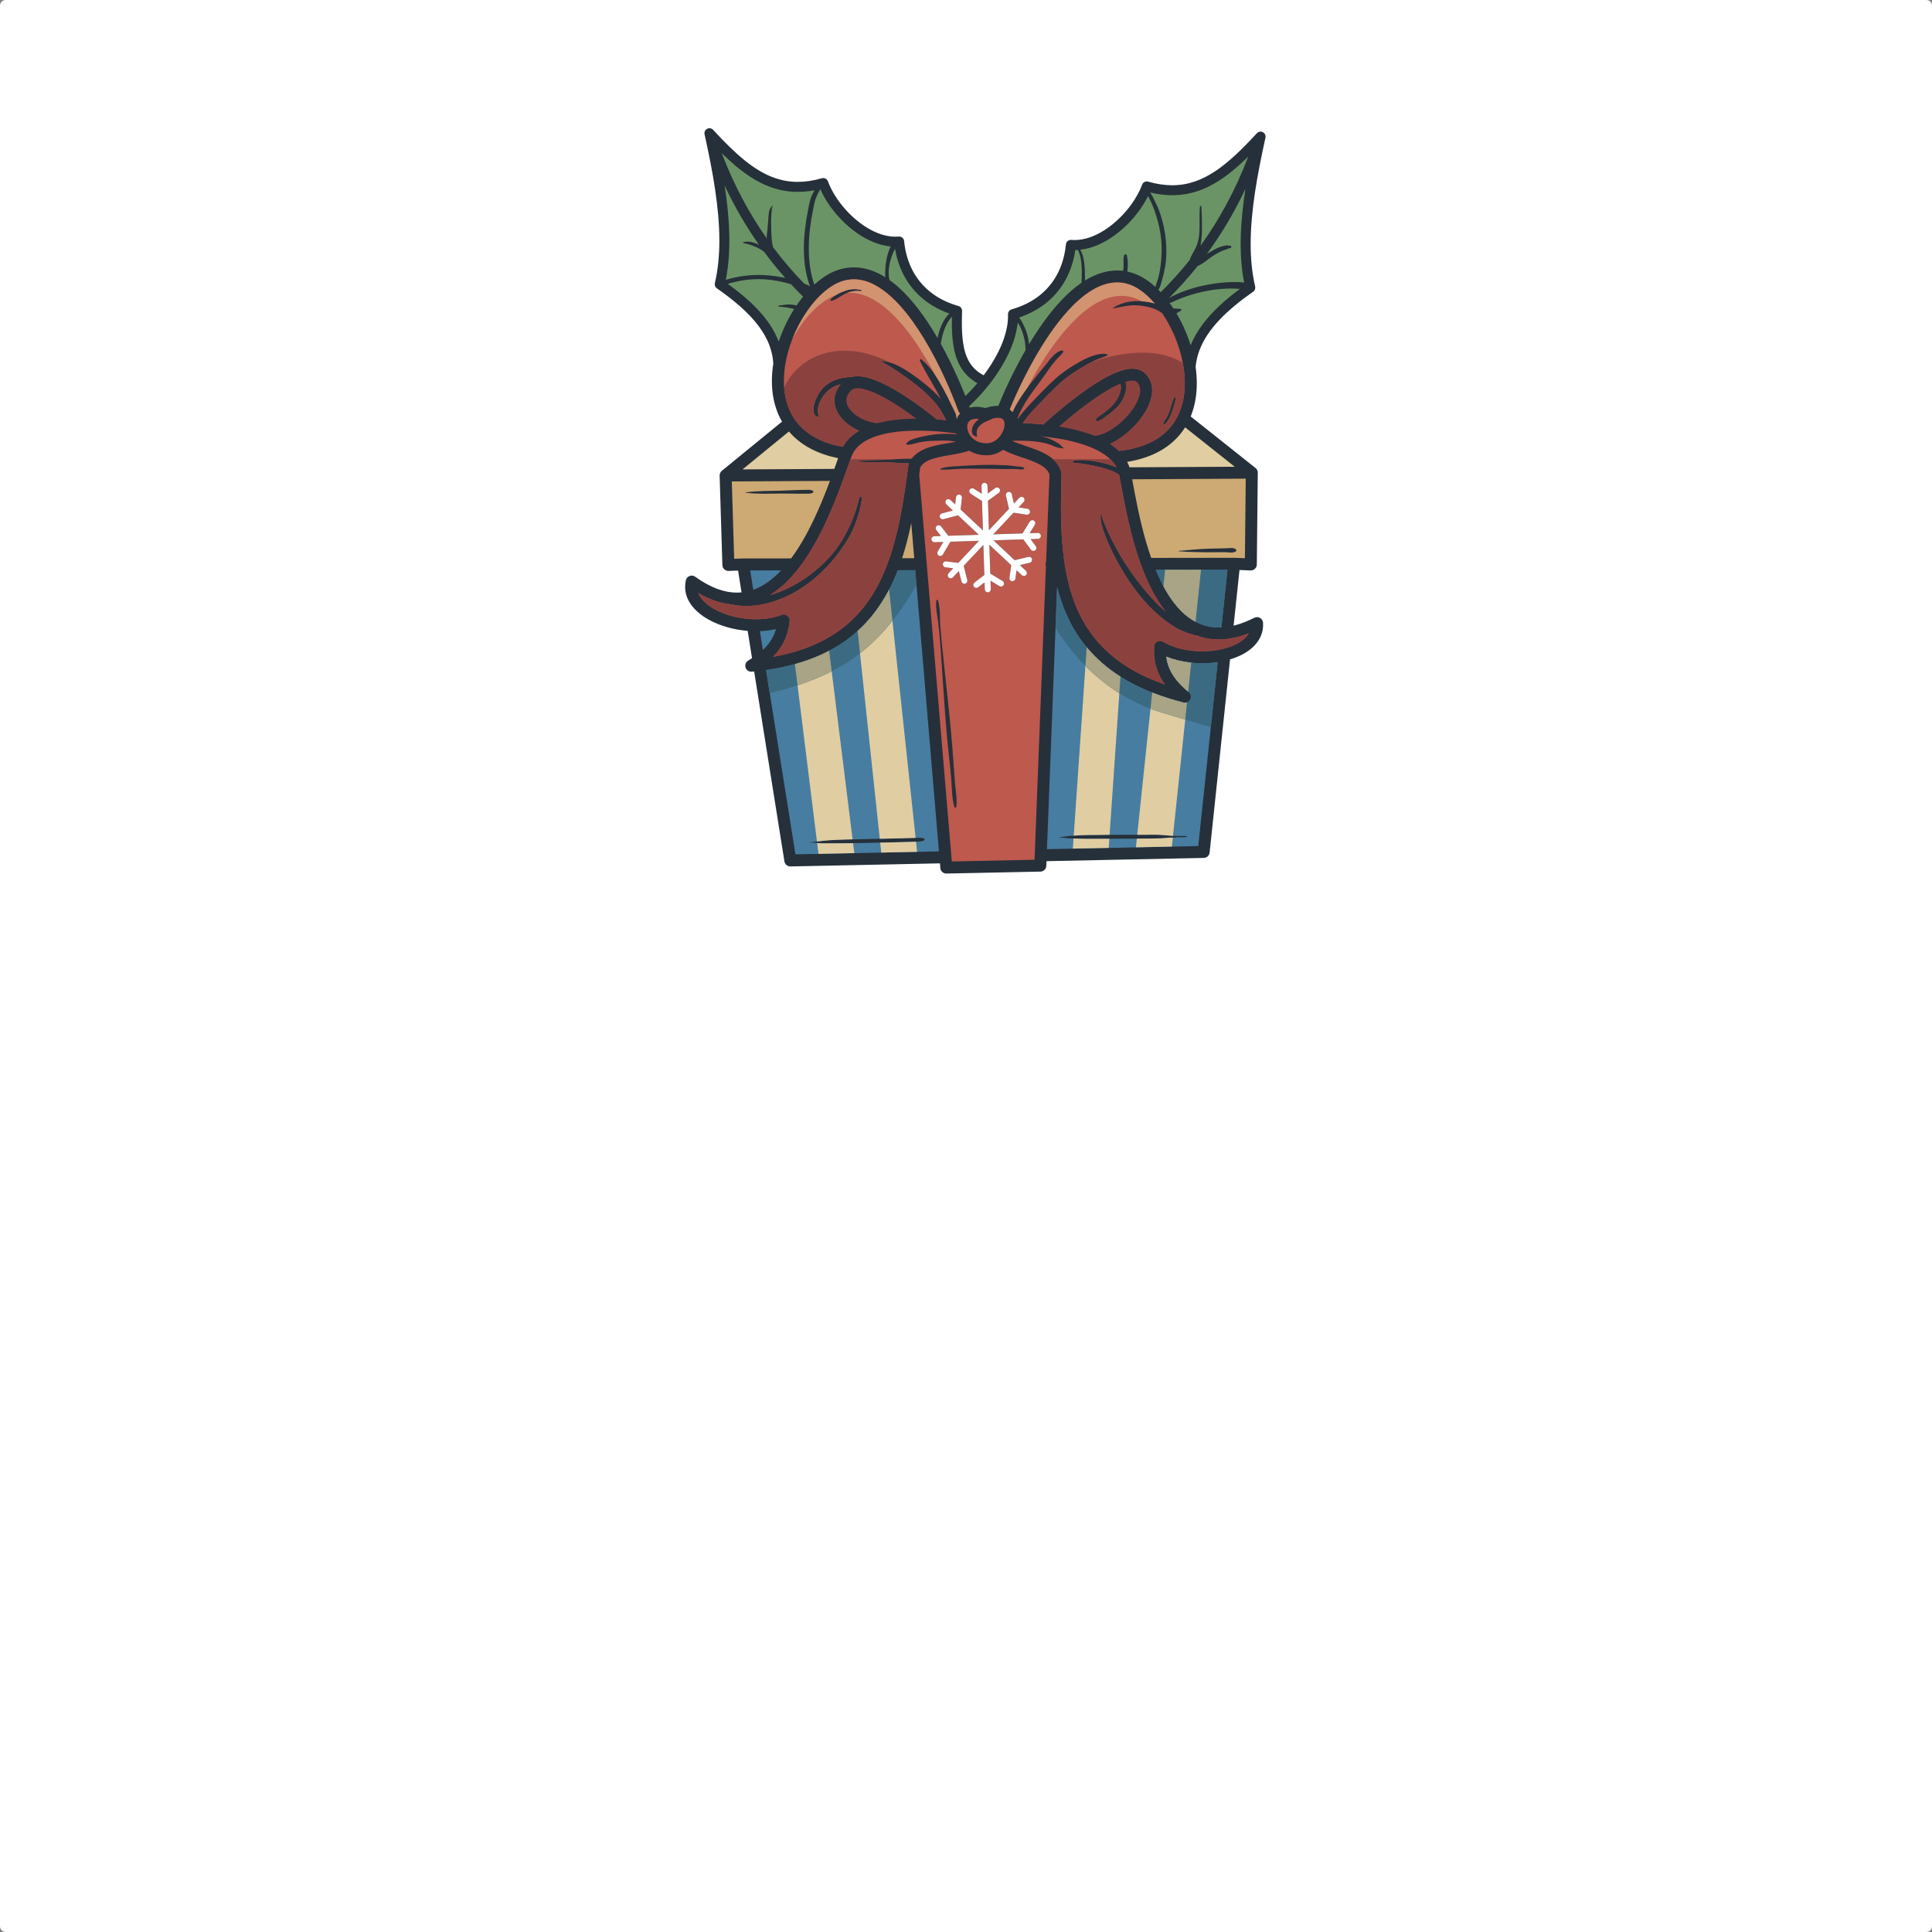 <?xml version="1.0" encoding="utf-8"?>
<!-- Generator: Adobe Illustrator 27.5.0, SVG Export Plug-In . SVG Version: 6.00 Build 0)  -->
<svg version="1.1" xmlns="http://www.w3.org/2000/svg" xmlns:xlink="http://www.w3.org/1999/xlink" x="0px" y="0px"
	 viewBox="0 0 500 500" style="enable-background:new 0 0 500 500;" xml:space="preserve">
<rect x="0" y="0" width="500" height="500" fill="#808080" stroke="none"/>
<g id="BACKGROUND">
	<path style="fill-rule:evenodd;clip-rule:evenodd;fill:#FFFFFF;" d="M1.462,0h497.077C499.343,0,500,0.658,500,1.461v497.077
		c0,0.804-0.657,1.462-1.461,1.462H1.462C0.658,500,0,499.342,0,498.538V1.461C0,0.658,0.658,0,1.462,0z"/>
</g>
<g id="GIFTBOX">
	<g>
		<g>
			<path style="fill-rule:evenodd;clip-rule:evenodd;fill:#26303A;" d="M327.528,35.401c0.002-0.061,0.001-0.121-0.006-0.182
				c-0.001-0.013-0.003-0.024-0.005-0.037c-0.008-0.054-0.018-0.106-0.031-0.158c-0.003-0.01-0.004-0.019-0.007-0.029
				c-0.017-0.055-0.036-0.107-0.06-0.159c-0.007-0.017-0.014-0.032-0.021-0.049c-0.024-0.05-0.052-0.098-0.082-0.144
				c-0.009-0.014-0.019-0.026-0.028-0.039c-0.031-0.045-0.065-0.087-0.102-0.128c-0.005-0.005-0.009-0.01-0.014-0.015
				c-0.042-0.045-0.09-0.086-0.139-0.124c-0.01-0.008-0.018-0.015-0.027-0.021c-0.05-0.037-0.104-0.071-0.16-0.102
				c-0.004-0.002-0.007-0.005-0.011-0.007c-0.006-0.003-0.013-0.005-0.019-0.008c-0.054-0.026-0.109-0.051-0.169-0.07
				c-0.006-0.003-0.011-0.005-0.017-0.007c-0.058-0.019-0.116-0.031-0.175-0.041c-0.016-0.003-0.031-0.006-0.048-0.008
				c-0.058-0.008-0.115-0.013-0.173-0.013c-0.014,0-0.026,0.002-0.04,0.002c-0.052,0.002-0.103,0.006-0.153,0.014
				c-0.013,0.002-0.024,0.003-0.037,0.005c-0.056,0.011-0.11,0.025-0.164,0.043c-0.017,0.005-0.033,0.011-0.049,0.017
				c-0.054,0.019-0.105,0.042-0.155,0.068c-0.012,0.006-0.023,0.014-0.036,0.021c-0.049,0.027-0.097,0.059-0.142,0.092
				c-0.005,0.005-0.011,0.008-0.016,0.012c-0.052,0.04-0.099,0.085-0.144,0.132c-0.004,0.004-0.009,0.007-0.013,0.012
				c-3.767,4.082-7.246,7.482-10.774,9.823c-1.764,1.172-3.536,2.081-5.371,2.698c-1.836,0.617-3.733,0.946-5.774,0.946
				c-1.926,0-3.982-0.294-6.222-0.938c-0.651-0.187-1.336,0.16-1.569,0.798c-0.597,1.628-1.539,3.363-2.737,5.032
				c-1.795,2.506-4.164,4.862-6.748,6.561c-1.291,0.85-2.634,1.536-3.979,2.006c-1.347,0.471-2.693,0.725-4.004,0.725
				c-0.286,0-0.57-0.012-0.854-0.036c-0.707-0.062-1.331,0.459-1.398,1.165c-0.175,1.855-0.57,3.672-1.203,5.389
				c-0.95,2.575-2.432,4.926-4.53,6.887c-2.1,1.96-4.826,3.539-8.318,4.535c-0.571,0.162-0.957,0.692-0.938,1.285
				c0.005,0.149,0.007,0.299,0.007,0.45c0.001,1.902-0.393,3.892-1.079,5.88c-1.027,2.982-2.711,5.954-4.611,8.607
				c-0.203,0.282-0.408,0.561-0.615,0.836c-0.966-0.509-1.754-1.093-2.407-1.751c-0.635-0.642-1.146-1.354-1.568-2.159
				c-0.631-1.206-1.052-2.623-1.313-4.26c-0.261-1.636-0.358-3.485-0.357-5.524c0-0.944,0.02-1.93,0.054-2.953
				c0.02-0.593-0.368-1.123-0.938-1.285c-2.329-0.663-4.317-1.588-6.006-2.709c-2.532-1.684-4.398-3.811-5.713-6.217
				c-1.314-2.406-2.07-5.097-2.333-7.879c-0.067-0.706-0.69-1.226-1.397-1.166c-0.281,0.024-0.563,0.036-0.848,0.036
				c-1.748,0.001-3.563-0.452-5.349-1.265c-2.679-1.215-5.277-3.239-7.415-5.591c-1.069-1.176-2.025-2.432-2.823-3.7
				c-0.799-1.269-1.441-2.551-1.889-3.773c-0.233-0.637-0.918-0.984-1.57-0.797c-2.24,0.643-4.295,0.938-6.222,0.938
				c-2.04-0.001-3.939-0.329-5.774-0.946c-2.751-0.926-5.368-2.511-8.014-4.646c-2.644-2.135-5.307-4.814-8.132-7.876
				c-0.004-0.004-0.008-0.007-0.012-0.011c-0.045-0.048-0.093-0.093-0.144-0.133c-0.005-0.003-0.01-0.007-0.015-0.01
				c-0.046-0.034-0.094-0.065-0.144-0.094c-0.012-0.007-0.023-0.014-0.035-0.02c-0.05-0.026-0.102-0.049-0.156-0.069
				c-0.016-0.006-0.032-0.011-0.047-0.016c-0.055-0.018-0.11-0.033-0.167-0.043c-0.011-0.002-0.022-0.003-0.034-0.005
				c-0.052-0.008-0.104-0.013-0.157-0.015c-0.013,0-0.025-0.001-0.037-0.001c-0.059,0-0.117,0.004-0.176,0.012
				c-0.015,0.003-0.03,0.005-0.045,0.008c-0.06,0.01-0.119,0.023-0.178,0.042c0,0-0.001,0-0.001,0
				c-0.003,0.002-0.007,0.003-0.01,0.004c-0.061,0.021-0.119,0.046-0.174,0.074c-0.006,0.002-0.012,0.004-0.018,0.007
				c-0.003,0.002-0.006,0.004-0.01,0.006c-0.057,0.03-0.111,0.064-0.162,0.103c-0.009,0.007-0.017,0.014-0.025,0.019
				c-0.05,0.039-0.097,0.08-0.14,0.126c-0.004,0.004-0.008,0.01-0.013,0.015c-0.037,0.04-0.071,0.083-0.103,0.127
				c-0.009,0.014-0.019,0.025-0.028,0.039c-0.03,0.046-0.058,0.095-0.081,0.145c-0.008,0.016-0.015,0.032-0.023,0.048
				c-0.022,0.053-0.043,0.106-0.059,0.16c-0.003,0.009-0.004,0.018-0.007,0.028c-0.014,0.052-0.024,0.106-0.031,0.159
				c-0.002,0.013-0.003,0.024-0.005,0.037c-0.006,0.06-0.008,0.121-0.006,0.183c0.001,0.012,0.001,0.022,0.003,0.034
				c0.004,0.064,0.012,0.128,0.026,0.192c0,0.001,0,0.002,0,0.003c2.124,9.604,3.831,18.983,3.829,27.495
				c0,3.868-0.351,7.556-1.163,11.008c-0.122,0.517,0.082,1.05,0.517,1.354c4.451,3.114,8.15,6.257,10.693,9.607
				c1.273,1.676,2.259,3.4,2.93,5.208c0.545,1.473,0.878,3.002,0.986,4.622c-0.238,1.513-0.366,3.032-0.367,4.538
				c0,2.349,0.311,4.668,1.01,6.868c0.403,1.269,0.937,2.497,1.61,3.663l-15.577,12.731c-0.001,0.001-0.003,0.003-0.004,0.004
				c-0.043,0.036-0.084,0.073-0.122,0.113c-0.009,0.009-0.018,0.02-0.026,0.028c-0.029,0.031-0.057,0.063-0.083,0.097
				c-0.011,0.014-0.021,0.028-0.032,0.043c-0.023,0.031-0.045,0.063-0.066,0.096c-0.009,0.015-0.018,0.029-0.026,0.044
				c-0.02,0.035-0.039,0.071-0.057,0.108c-0.006,0.014-0.012,0.026-0.018,0.039c-0.019,0.042-0.036,0.086-0.051,0.13
				c-0.003,0.009-0.006,0.017-0.009,0.025c-0.034,0.107-0.057,0.219-0.067,0.334c-0.001,0.016-0.001,0.031-0.002,0.046
				c-0.002,0.034-0.004,0.067-0.004,0.102c0,0.008,0.001,0.015,0.001,0.021c0.001,0.006-0.001,0.012,0,0.018l0.708,23.146
				c0.013,0.414,0.186,0.8,0.488,1.083c0.302,0.283,0.698,0.433,1.112,0.42l2.464-0.08l0.899,5.64
				c-0.392,0.038-0.789,0.059-1.192,0.06c-1.57-0.001-3.238-0.29-5.035-0.947c-1.796-0.658-3.719-1.686-5.769-3.164
				c-0.42-0.303-0.972-0.376-1.457-0.191c-0.485,0.184-0.85,0.604-0.963,1.109c-0.128,0.568-0.191,1.135-0.191,1.693
				c-0.001,0.919,0.172,1.812,0.486,2.644c0.274,0.729,0.654,1.412,1.114,2.047c0.807,1.111,1.855,2.074,3.062,2.908
				c1.813,1.249,3.988,2.21,6.333,2.872c1.67,0.471,3.426,0.785,5.2,0.929l1.128,7.074c-0.32,0.204-0.646,0.404-0.982,0.6
				c-0.627,0.366-0.917,1.12-0.697,1.812c0.221,0.691,0.894,1.138,1.617,1.073c0.204-0.019,0.405-0.038,0.607-0.059l7.833,49.155
				c0.122,0.762,0.792,1.322,1.564,1.306l38.684-0.797l0.103,1.217c0.069,0.816,0.758,1.438,1.577,1.421l24.33-0.502
				c0.818-0.017,1.486-0.672,1.518-1.49l0.047-1.212l40.707-0.839c0.781-0.016,1.428-0.609,1.511-1.387l5.284-49.992
				c0.774-0.232,1.521-0.503,2.23-0.816c1.767-0.783,3.316-1.823,4.467-3.188c0.573-0.681,1.042-1.445,1.365-2.283
				c0.323-0.838,0.497-1.747,0.496-2.692c0-0.167-0.005-0.335-0.016-0.505c-0.033-0.518-0.326-0.989-0.776-1.247
				c-0.449-0.258-1.005-0.273-1.469-0.04c-1.768,0.89-3.416,1.519-4.949,1.926c-0.142,0.038-0.283,0.071-0.424,0.105l1.525-14.396
				l2.871,0.113c0.42,0.017,0.825-0.136,1.13-0.426c0.305-0.289,0.478-0.688,0.481-1.107l0.249-23.757
				c0-0.004-0.001-0.008-0.001-0.012c0-0.004,0.001-0.008,0.001-0.013c-0.001-0.05-0.004-0.1-0.009-0.148c0-0.001,0-0.003,0-0.005
				c-0.013-0.117-0.039-0.23-0.076-0.339c-0.001-0.004-0.002-0.007-0.003-0.011c-0.019-0.05-0.038-0.099-0.061-0.146
				c-0.003-0.007-0.006-0.013-0.009-0.019c-0.022-0.045-0.046-0.088-0.071-0.13c-0.005-0.008-0.01-0.017-0.015-0.024
				c-0.025-0.04-0.053-0.078-0.081-0.115c-0.007-0.008-0.013-0.017-0.02-0.025c-0.032-0.04-0.066-0.078-0.103-0.115
				c-0.003-0.003-0.006-0.007-0.01-0.011c-0.039-0.039-0.081-0.076-0.125-0.111c-0.002-0.002-0.003-0.004-0.006-0.005
				L308.15,107.78c0.065-0.159,0.128-0.319,0.189-0.479c0.968-2.563,1.391-5.319,1.391-8.118c0-1.405-0.107-2.821-0.308-4.233
				c0.139-1.494,0.478-2.922,0.999-4.309c1.045-2.776,2.831-5.389,5.21-7.899c2.376-2.51,5.34-4.909,8.686-7.252
				c0.435-0.304,0.638-0.838,0.517-1.354c-0.813-3.451-1.163-7.139-1.163-11.007c-0.002-8.513,1.705-17.892,3.829-27.495
				c0-0.002,0-0.003,0-0.004c0.014-0.063,0.021-0.127,0.026-0.19C327.526,35.426,327.527,35.414,327.528,35.401L327.528,35.401z
				 M305.692,105.479L305.692,105.479c-0.478,1.468-1.145,2.839-2.024,4.089c-1.32,1.874-3.113,3.483-5.533,4.733
				c-2.263,1.166-5.082,2.011-8.556,2.392c-0.613-0.601-1.289-1.145-2.011-1.64c-0.092-0.063-0.189-0.121-0.281-0.182
				c1.087-0.491,2.155-1.131,3.18-1.875c2.05-1.492,3.928-3.403,5.336-5.466c0.703-1.033,1.289-2.104,1.708-3.197
				c0.418-1.092,0.673-2.208,0.674-3.329c0.001-0.778-0.127-1.561-0.417-2.304c-0.289-0.742-0.745-1.438-1.349-2.028
				c-0.456-0.45-1.009-0.78-1.587-0.98c-0.58-0.202-1.182-0.283-1.783-0.283c-1.119,0.003-2.253,0.27-3.427,0.684
				c-1.026,0.365-2.082,0.851-3.156,1.42c-1.879,0.996-3.817,2.248-5.682,3.568c-2.795,1.98-5.422,4.116-7.357,5.762
				c-1.936,1.645-3.178,2.799-3.19,2.811c-0.067,0.063-0.127,0.131-0.181,0.202c-0.154-0.016-0.309-0.031-0.461-0.046
				c-1.921-0.185-3.608-0.272-4.884-0.314c0.151-0.239,0.307-0.475,0.472-0.699c0.824-1.119,1.766-2.154,2.717-3.166
				c1.906-2.025,3.857-4.045,5.87-5.964c1.888-1.798,4.03-3.253,6.261-4.59c1.063-0.637,2.154-1.248,3.272-1.782
				c1.07-0.511,2.262-0.791,3.306-1.318c0.12-0.061,0.072-0.222-0.034-0.261c-0.935-0.349-2.314-0.063-3.242,0.214
				c-1.247,0.37-2.448,0.905-3.587,1.528c-2.372,1.3-4.664,2.805-6.676,4.617c-2.144,1.932-4.133,4.073-6.137,6.149
				c-1.016,1.052-1.986,2.146-2.884,3.301c-0.254,0.326-0.531,0.673-0.804,1.034c0.022-0.074,0.043-0.148,0.067-0.222
				c0.318-0.968,0.77-1.886,1.247-2.784c1.013-1.902,2.277-3.668,3.563-5.392c1.148-1.537,2.269-3.081,3.361-4.657
				c0.569-0.82,1.181-1.613,1.836-2.367c0.584-0.673,1.297-1.25,1.816-1.976c0.173-0.241-0.11-0.513-0.354-0.46
				c-1.758,0.38-3.14,2.439-4.193,3.749c-1.243,1.544-2.53,3.057-3.739,4.628c-1.378,1.79-2.696,3.621-3.813,5.586
				c-0.367,0.646-0.692,1.311-0.989,1.989c-0.204-0.25-0.443-0.479-0.708-0.68c0.253-0.634,1.029-2.529,2.238-5.113
				c1.111-2.376,2.59-5.334,4.36-8.424c2.653-4.635,5.978-9.568,9.655-13.265c1.837-1.85,3.758-3.387,5.693-4.44
				c0.969-0.527,1.939-0.936,2.908-1.211c0.969-0.275,1.936-0.419,2.906-0.419c0.973,0,1.951,0.143,2.954,0.455
				c0.839,0.261,1.705,0.672,2.576,1.225c1.434,0.908,2.875,2.203,4.227,3.78c-0.469-0.146-0.956-0.262-1.47-0.356
				c-3.153-0.58-6.746-0.335-9.411,1.583c-0.032,0.024-0.013,0.073,0.028,0.065c1.486-0.277,2.959-0.652,4.469-0.794
				c1.643-0.154,3.284,0.052,4.883,0.426c1.276,0.297,2.37,0.805,3.398,1.557c1.465,2.148,2.753,4.616,3.741,7.223
				c1.343,3.539,2.135,7.333,2.134,10.92C306.629,101.393,306.33,103.522,305.692,105.479L305.692,105.479z M289.932,99.296
				L289.932,99.296c0.048,0.057,0.088,0.122,0.116,0.202c0.286,0.802-0.044,1.816-0.302,2.58c-0.381,1.13-1.047,2.034-1.857,2.9
				c-0.647,0.692-1.383,1.304-2.134,1.879c-0.654,0.501-1.476,0.906-2.015,1.529c-0.212,0.245-0.015,0.677,0.333,0.571
				c0.952-0.287,1.847-1.049,2.65-1.622c0.842-0.601,1.632-1.27,2.355-2.008c1.005-1.025,1.659-2.201,2.07-3.571
				c0.272-0.904,0.44-2.02,0.038-2.915c0.734-0.223,1.375-0.333,1.86-0.331c0.323,0,0.574,0.045,0.761,0.109
				c0.188,0.067,0.313,0.146,0.436,0.266c0.303,0.298,0.498,0.604,0.633,0.945c0.134,0.342,0.204,0.728,0.205,1.174
				c0,0.486-0.088,1.044-0.272,1.645c-0.317,1.052-0.926,2.229-1.744,3.382c-1.225,1.731-2.914,3.404-4.676,4.637
				c-0.88,0.617-1.776,1.125-2.629,1.485c-0.853,0.362-1.658,0.572-2.348,0.626c-0.055,0.004-0.108,0.012-0.162,0.021
				c-0.855-0.343-1.735-0.651-2.628-0.926c-2.166-0.666-4.409-1.145-6.555-1.492c1.522-1.331,3.905-3.35,6.563-5.349
				c2.24-1.688,4.677-3.359,6.916-4.582C288.381,99.997,289.185,99.604,289.932,99.296L289.932,99.296z M227.252,109.498
				L227.252,109.498c-0.062,0.017-0.122,0.035-0.184,0.053c-1.02-0.103-2.03-0.344-2.967-0.698
				c-0.759-0.286-1.471-0.645-2.104-1.053c-0.949-0.612-1.715-1.337-2.215-2.066c-0.251-0.365-0.437-0.729-0.558-1.082
				c-0.121-0.354-0.18-0.694-0.18-1.031c0.002-0.405,0.083-0.808,0.281-1.244c0.199-0.435,0.521-0.904,1.023-1.397
				c0.166-0.16,0.346-0.272,0.601-0.361c0.252-0.087,0.581-0.142,0.986-0.142c0.631-0.001,1.439,0.137,2.342,0.411
				c0.792,0.239,1.656,0.578,2.554,0.991c1.572,0.723,3.246,1.671,4.859,2.686c2.005,1.26,3.918,2.62,5.468,3.781
				c-1.782,0.013-3.639,0.106-5.482,0.328C230.176,108.854,228.686,109.118,227.252,109.498L227.252,109.498z M242.408,108.517
				L242.408,108.517c-0.998-0.822-3.785-3.064-7.143-5.325c-2.104-1.416-4.428-2.839-6.711-3.931
				c-1.143-0.545-2.275-1.008-3.38-1.343c-1.105-0.333-2.184-0.542-3.24-0.543c-0.503,0-1.003,0.049-1.492,0.165
				c-0.716,0.039-1.43,0.115-2.14,0.228c-1.918,0.305-3.809,1.116-5.185,2.512c-1.099,1.115-1.885,2.645-2.349,4.128
				c-0.205,0.654-0.326,1.41-0.201,2.09c0.063,0.343,0.164,0.664,0.346,0.962c0.163,0.265,0.525,0.313,0.765,0.479
				c0.153,0.105,0.353-0.102,0.253-0.254c-0.19-0.291-0.242-0.995-0.268-1.334c-0.05-0.629,0.114-1.245,0.316-1.834
				c0.434-1.268,1.294-2.435,2.258-3.354c0.903-0.861,2.09-1.38,3.302-1.703c-0.429,0.519-0.777,1.063-1.036,1.628
				c-0.378,0.822-0.563,1.688-0.562,2.534c0,0.626,0.099,1.239,0.278,1.822c0.314,1.023,0.867,1.955,1.569,2.783
				c1.057,1.241,2.456,2.264,4.046,3.029c0.166,0.08,0.336,0.154,0.506,0.229c-0.339,0.2-0.672,0.409-0.991,0.636
				c-0.861,0.612-1.643,1.327-2.309,2.155c-0.344,0.429-0.655,0.889-0.93,1.377c-2.611-0.478-4.81-1.221-6.647-2.16
				c-1.571-0.803-2.88-1.749-3.969-2.808c-1.632-1.588-2.777-3.433-3.529-5.475c-0.75-2.041-1.099-4.281-1.099-6.617
				c-0.001-2.778,0.496-5.685,1.373-8.509c1.313-4.235,3.487-8.276,6.032-11.406c1.271-1.566,2.633-2.903,4.007-3.931
				c1.374-1.027,2.757-1.741,4.06-2.097c0.894-0.244,1.765-0.356,2.624-0.357c1.751,0.001,3.472,0.47,5.19,1.341
				c1.501,0.762,2.989,1.833,4.432,3.14c2.526,2.284,4.907,5.283,7.028,8.496c3.186,4.818,5.793,10.108,7.591,14.182
				c0.9,2.037,1.599,3.771,2.072,4.99c0.236,0.61,0.416,1.092,0.536,1.419c0.06,0.164,0.105,0.289,0.135,0.372
				c0.015,0.042,0.026,0.073,0.033,0.094l0.008,0.022l0.002,0.005l0,0.001c0.092,0.264,0.249,0.485,0.445,0.657
				c-0.341,0.391-0.613,0.829-0.807,1.29c-0.032,0.075-0.061,0.151-0.089,0.228c0.239-1.041-0.821-2.675-1.191-3.494
				c-0.666-1.471-1.399-2.909-2.172-4.326c-1.545-2.836-3.206-5.648-5.735-7.689c-0.218-0.177-0.496,0.037-0.38,0.293
				c1.256,2.787,2.942,5.328,4.409,8.017c0.353,0.646,0.692,1.301,1.024,1.96c-1.088-1.287-2.371-2.436-3.632-3.513
				c-1.704-1.455-3.532-2.767-5.424-3.967c-1.911-1.212-3.878-2.155-6.136-2.383c-0.128-0.013-0.174,0.183-0.065,0.239
				c1.891,0.966,3.712,2.202,5.452,3.426c1.906,1.34,3.754,2.71,5.479,4.28c1.581,1.44,3.153,3.021,4.283,4.847
				c0.461,0.745,0.891,1.682,1.428,2.514C244.13,108.653,243.299,108.579,242.408,108.517L242.408,108.517z M215.919,121.351
				L215.919,121.351l-23.749,0.13l12.008-9.814c1.331,1.571,2.988,2.962,4.984,4.104c2.176,1.246,4.749,2.197,7.746,2.807
				C216.606,119.418,216.277,120.349,215.919,121.351L215.919,121.351z M187.529,48.004L187.529,48.004
				c2.642,5.63,5.641,10.729,8.894,15.343c-1.287-0.628-2.789-1.087-4.123-0.631c-0.074,0.025-0.089,0.146,0,0.165
				c1.628,0.33,3.148,0.837,4.58,1.695c0.288,0.173,0.565,0.362,0.837,0.559c1.775,2.401,3.618,4.667,5.515,6.803
				c-1.631-0.372-3.293-0.604-4.962-0.715c-2.001-0.132-4.025-0.066-6.009,0.221c-1.112,0.161-2.208,0.382-3.296,0.659
				c-0.361,0.093-0.744,0.192-1.126,0.307c0.644-3.255,0.919-6.652,0.919-10.155C188.756,57.662,188.281,52.886,187.529,48.004
				L187.529,48.004z M247.28,109.018L247.28,109.018c0.035-0.032,0.068-0.069,0.1-0.112c0.037-0.052,0.066-0.106,0.092-0.162
				c-0.03,0.096-0.059,0.192-0.083,0.289C247.353,109.027,247.316,109.022,247.28,109.018L247.28,109.018z M251.011,112.601
				L251.011,112.601c-0.407-0.611-0.633-1.29-0.684-1.891c-0.001-0.009-0.001-0.019-0.002-0.027
				c-0.006-0.081-0.01-0.16-0.009-0.237c0-0.321,0.051-0.608,0.14-0.85c0.066-0.182,0.152-0.337,0.258-0.474
				c0.16-0.203,0.36-0.369,0.662-0.505c0.302-0.134,0.715-0.232,1.281-0.232c0.214,0,0.451,0.015,0.708,0.048
				c-0.305,0.248-0.579,0.508-0.807,0.747c-0.498,0.526-0.905,1.191-1.014,1.916c-0.052,0.345-0.024,0.671,0.052,1.011
				c0.108,0.476,0.51,0.575,0.842,0.837c0.235,0.185,0.519-0.038,0.403-0.312c-0.129-0.302-0.066-1.036,0.013-1.352
				c0.142-0.561,0.585-1.007,0.999-1.381c0.871-0.788,2.015-1.039,3.026-1.537c0.055-0.026,0.099-0.059,0.136-0.095
				c0.472-0.101,0.877-0.145,1.207-0.144c0.42,0,0.721,0.064,0.933,0.147c0.16,0.063,0.272,0.133,0.364,0.212
				c0.137,0.118,0.238,0.26,0.322,0.472c0.082,0.21,0.137,0.49,0.136,0.826c0.001,0.464-0.105,1.025-0.324,1.591
				c-0.163,0.425-0.388,0.851-0.662,1.245c-0.412,0.593-0.935,1.109-1.515,1.474c-0.582,0.365-1.212,0.583-1.907,0.618l0,0
				c-0.116,0.006-0.23,0.009-0.341,0.009c-0.837,0-1.546-0.157-2.152-0.413C252.169,113.921,251.479,113.307,251.011,112.601
				L251.011,112.601z M302.089,77.611L302.089,77.611c-0.005-0.007-0.01-0.014-0.016-0.021c0.043-0.042,0.086-0.086,0.13-0.129
				C302.162,77.51,302.123,77.56,302.089,77.611L302.089,77.611z M309.952,68.843L309.952,68.843
				c1.336-0.521,2.417-1.563,3.593-2.374c0.72-0.495,1.471-0.934,2.253-1.322c0.454-0.225,0.924-0.398,1.408-0.544
				c0.42-0.127,0.831-0.366,1.259-0.429c0.336-0.049,0.238-0.565-0.078-0.573c-0.407-0.011-0.792-0.165-1.2-0.084
				c-0.45,0.089-0.885,0.208-1.319,0.355c-0.864,0.294-1.673,0.736-2.455,1.2c-0.354,0.21-0.717,0.428-1.077,0.654
				c3.672-5.007,7.046-10.6,9.979-16.849c-0.752,4.881-1.228,9.657-1.229,14.25c0,3.453,0.27,6.804,0.894,10.017
				c-1.093-0.198-2.266-0.159-3.325-0.138c-2.094,0.041-4.184,0.311-6.241,0.694c-1.991,0.371-3.949,0.914-5.855,1.599
				c-0.922,0.331-1.821,0.724-2.705,1.146c-0.454,0.218-1.025,0.451-1.437,0.806C305.012,74.67,307.536,71.874,309.952,68.843
				L309.952,68.843z M309.967,49.449L309.967,49.449c3.13-1.054,6.009-2.822,8.813-5.086c1.433-1.156,2.847-2.444,4.271-3.84
				c-3.373,8.842-7.6,16.474-12.356,23.066c0.15-0.771,0.231-1.53,0.276-2.184c0.184-2.648,0.107-5.319-0.063-7.968
				c-0.016-0.231-0.333-0.226-0.356,0c-0.244,2.39,0.012,4.8-0.192,7.195c-0.101,1.194-0.423,2.474-0.938,3.557
				c-0.478,1.007-1.208,1.966-1.496,3.052c-2.413,3.026-4.938,5.813-7.535,8.38c-0.196-0.21-0.396-0.414-0.596-0.614
				c0.465-0.707,0.672-1.595,0.908-2.392c0.339-1.145,0.606-2.318,0.816-3.494c0.412-2.292,0.404-4.683,0.195-6.995
				c-0.211-2.334-0.721-4.634-1.464-6.854c-0.363-1.083-0.843-2.138-1.342-3.164c-0.367-0.756-0.76-1.585-1.264-2.298
				c1.995,0.483,3.899,0.721,5.725,0.721C305.689,50.53,307.882,50.151,309.967,49.449L309.967,49.449z M284.524,63.218
				L284.524,63.218c3.08-1.402,5.914-3.634,8.255-6.203c1.169-1.286,2.214-2.657,3.098-4.062c0.458-0.728,0.872-1.466,1.238-2.204
				c0.227,0.44,0.466,0.876,0.675,1.316c0.494,1.046,0.903,2.128,1.267,3.225c0.736,2.229,1.255,4.498,1.477,6.836
				c0.209,2.188,0.103,4.364-0.161,6.54c-0.138,1.14-0.346,2.261-0.642,3.37c-0.196,0.733-0.528,1.476-0.707,2.231
				c-0.381-0.347-0.768-0.677-1.16-0.988c-1.54-1.218-3.176-2.151-4.887-2.685c-0.406-0.127-0.814-0.231-1.22-0.317
				c0.042-0.279,0.067-0.56,0.088-0.819c0.087-1.066,0.021-2.313-0.196-3.357c-0.081-0.39-0.637-0.346-0.742,0
				c-0.245,0.807-0.125,1.661-0.112,2.494c0.007,0.508-0.033,1.003-0.141,1.499c-0.52-0.064-1.038-0.096-1.553-0.096
				c-2.285-0.001-4.488,0.608-6.555,1.623c-0.589,0.289-1.165,0.613-1.734,0.964c0.006-0.399-0.018-0.807-0.021-1.217
				c-0.004-1.174-0.057-2.339-0.213-3.503c-0.149-1.104-0.425-2.294-1.018-3.234C281.256,64.444,282.926,63.943,284.524,63.218
				L284.524,63.218z M275.791,72.379L275.791,72.379c1.307-2.393,2.114-4.999,2.495-7.669c0.221-0.003,0.442-0.01,0.663-0.024
				c0.641,1.182,0.854,2.676,0.952,3.923c0.082,1.048,0.095,2.108,0.055,3.159c-0.019,0.486-0.065,0.943-0.035,1.394
				c-0.866,0.59-1.709,1.246-2.53,1.954c-2.848,2.461-5.433,5.557-7.736,8.817c-1.188,1.684-2.297,3.41-3.324,5.117
				c-0.063-0.516-0.145-1.029-0.247-1.538c-0.252-1.245-0.701-2.442-1.268-3.577c-0.271-0.543-0.629-1.227-1.092-1.761
				c2.063-0.692,3.902-1.591,5.516-2.663C272.125,77.596,274.29,75.131,275.791,72.379L275.791,72.379z M262.238,88.525
				L262.238,88.525c0.569-1.651,0.972-3.34,1.137-5.035c0.212,0.32,0.421,0.636,0.579,0.948c0.54,1.058,0.903,2.184,1.156,3.342
				c0.202,0.921,0.289,1.861,0.315,2.803c-1.567,2.713-2.911,5.324-3.995,7.566c-1.814,3.755-2.895,6.471-3.054,6.876
				c-0.052-0.001-0.104-0.003-0.155-0.003c-0.966,0.001-2.018,0.192-3.187,0.575c-0.845-0.209-1.637-0.314-2.378-0.314
				c-0.597,0-1.161,0.068-1.689,0.205c-0.012-0.052-0.027-0.104-0.045-0.156c-0.002-0.005-0.033-0.094-0.092-0.257
				c0.083-0.048,0.163-0.104,0.236-0.173c1.547-1.44,3.23-3.241,4.848-5.29c0.041-0.045,0.079-0.094,0.114-0.146
				c1.116-1.425,2.199-2.965,3.18-4.589C260.423,92.864,261.479,90.726,262.238,88.525L262.238,88.525z M249.926,96.771
				L249.926,96.771c0.827,0.927,1.83,1.73,3.01,2.406c-1.042,1.237-2.093,2.355-3.088,3.318c-0.312-0.787-0.69-1.713-1.129-2.744
				c-1.064-2.499-2.49-5.622-4.228-8.91c-0.325-0.615-0.662-1.237-1.009-1.861c0.07-0.354,0.094-0.729,0.158-1.034
				c0.187-0.899,0.438-1.783,0.748-2.647c0.32-0.892,0.759-1.733,1.295-2.513c0.206-0.299,0.428-0.575,0.67-0.841
				c-0.009,0.504-0.015,1-0.015,1.488c0.001,1.885,0.079,3.656,0.3,5.314c0.166,1.243,0.414,2.424,0.776,3.536
				C247.957,93.951,248.765,95.473,249.926,96.771L249.926,96.771z M237.955,76.549L237.955,76.549
				c2.058,1.923,4.63,3.501,7.73,4.604c-0.197,0.19-0.378,0.402-0.551,0.6c-0.682,0.776-1.163,1.711-1.563,2.656
				c-0.411,0.969-0.705,1.979-0.944,3.003c-0.003,0.016-0.008,0.031-0.011,0.047c-0.8-1.377-1.649-2.756-2.548-4.105
				c-2.461-3.692-5.273-7.17-8.442-9.781c-0.46-0.379-0.93-0.737-1.406-1.077c-0.02-0.117-0.054-0.236-0.08-0.348
				c-0.249-1.053-0.158-2.232-0.01-3.293c0.158-1.126,0.55-2.292,0.966-3.346c0.153-0.389,0.348-0.747,0.551-1.098
				c0.241,1.449,0.608,2.877,1.117,4.259C233.838,71.584,235.541,74.297,237.955,76.549L237.955,76.549z M214.904,53.473
				L214.904,53.473c1.976,2.752,4.542,5.312,7.43,7.215c1.445,0.95,2.971,1.735,4.55,2.288c1.188,0.414,2.406,0.697,3.638,0.812
				c-0.604,1.066-0.91,2.465-1.109,3.407c-0.227,1.074-0.312,2.235-0.329,3.331c-0.006,0.364-0.011,0.802,0.036,1.229
				c-0.823-0.517-1.668-0.97-2.538-1.347c-1.778-0.77-3.664-1.217-5.616-1.216c-1.133-0.001-2.287,0.15-3.442,0.467h-0.001
				c-1.182,0.323-2.335,0.837-3.452,1.5c-1.147,0.683-2.257,1.523-3.321,2.493c-0.012-0.03-0.024-0.061-0.036-0.091
				c-0.224-0.609-0.4-1.236-0.56-1.865c-0.367-1.444-0.587-2.913-0.719-4.396c-0.243-2.735-0.127-5.505,0.195-8.228
				c0.179-1.513,0.448-3.024,0.734-4.521c0.242-1.265,0.476-2.633,1.011-3.812c0.278-0.613,0.594-1.21,0.916-1.802
				C212.962,50.465,213.846,51.996,214.904,53.473L214.904,53.473z M193.9,45.58L193.9,45.58c1.915,1.272,3.891,2.293,5.977,2.995
				c2.085,0.702,4.278,1.082,6.598,1.081c1.391,0,2.827-0.137,4.315-0.415c-0.21,0.38-0.414,0.763-0.6,1.153
				c-0.563,1.183-0.792,2.545-1.046,3.819c-0.319,1.605-0.577,3.233-0.779,4.857c-0.363,2.919-0.428,5.885-0.141,8.812
				c0.137,1.393,0.375,2.788,0.746,4.139c0.177,0.646,0.38,1.396,0.657,2.103c-0.411-0.333-0.961-0.531-1.488-0.706
				c-2.809-2.885-5.521-6.035-8.089-9.476c-0.001-0.002-0.001-0.004-0.001-0.006c-0.352-1.319-0.377-2.667-0.436-4.021
				c-0.044-1.034-0.059-2.091-0.048-3.127c0.005-0.536,0.036-1.07,0.091-1.604c0.049-0.47,0.079-1.388,0.278-1.825
				c0.045-0.099-0.094-0.186-0.147-0.087c-0.215,0.398-0.48,0.633-0.639,1.069c-0.183,0.502-0.207,1.108-0.26,1.638
				c-0.136,1.371-0.157,2.737-0.357,4.104c-0.078,0.534-0.109,1.074-0.107,1.613c-4.461-6.355-8.428-13.656-11.629-22.048
				C189.146,41.957,191.476,43.969,193.9,45.58L193.9,45.58z M195.976,79.967L195.976,79.967
				c-2.164-2.276-4.743-4.416-7.622-6.508c0.194-0.062,0.387-0.121,0.58-0.173c0.98-0.261,1.966-0.489,2.965-0.668
				c1.989-0.354,4.031-0.452,6.045-0.326c2.025,0.127,4.027,0.519,5.984,1.047c0.261,0.07,0.52,0.146,0.778,0.224
				c1.027,1.105,2.068,2.177,3.122,3.211c-0.583,0.721-1.146,1.48-1.684,2.272c-0.47-0.118-0.958-0.181-1.432-0.229
				c-1.096-0.11-2.077,0.169-3.152,0.257c-0.174,0.014-0.174,0.257,0,0.271c1.288,0.099,2.717,0.294,3.974,0.628
				c-1.248,1.964-2.346,4.104-3.243,6.343c-0.275,0.689-0.531,1.389-0.766,2.095C200.361,85.334,198.436,82.557,195.976,79.967
				L195.976,79.967z M189.392,124.597L189.392,124.597l25.395-0.139c-0.806,2.164-1.727,4.519-2.77,6.922
				c-1.168,2.689-2.491,5.439-3.973,8.035c-1.024,1.795-2.126,3.517-3.299,5.098l-12.414,0.015c-0.008,0-0.015,0.001-0.022,0.001
				c-0.009,0-0.018-0.001-0.026-0.001l-2.277,0.074L189.392,124.597L189.392,124.597z M194.947,152.635L194.947,152.635
				l-0.798-5.009l8.012-0.009c-1.286,1.359-2.641,2.528-4.057,3.443C197.083,151.721,196.032,152.25,194.947,152.635
				L194.947,152.635z M186.081,158.239L186.081,158.239c-0.887-0.408-1.699-0.867-2.409-1.363
				c-1.068-0.744-1.901-1.572-2.446-2.416c-0.21-0.324-0.378-0.651-0.507-0.98c1.325,0.771,2.625,1.388,3.901,1.855
				c1.498,0.549,2.962,0.888,4.388,1.04c0.936,0.205,1.875,0.326,2.734,0.394c3.063,0.244,6.22-0.307,9.107-1.321
				c6.791-2.386,12.362-7.126,16.557-12.89c1.44-1.979,2.704-3.979,3.644-6.247c0.967-2.335,1.656-4.784,2.015-7.286
				c0.064-0.45-0.601-0.66-0.701-0.192c-0.833,3.893-2.365,7.487-4.386,10.908c-1.949,3.298-4.508,5.936-7.472,8.33
				c-3.24,2.617-7.16,4.791-11.293,5.948c0.931-0.56,1.825-1.196,2.679-1.901c2.604-2.151,4.867-4.906,6.863-7.932
				c2.992-4.539,5.385-9.697,7.292-14.4c0.909-2.243,1.704-4.379,2.397-6.293c0.019-0.047,0.036-0.094,0.051-0.143
				c0.016-0.045,0.034-0.093,0.05-0.138c0.716-1.984,1.318-3.717,1.809-5.043l0,0c0.24-0.649,0.561-1.229,0.956-1.759
				c0.691-0.925,1.624-1.704,2.769-2.356c1.714-0.979,3.9-1.649,6.259-2.055c2.358-0.408,4.885-0.559,7.275-0.558
				c2.943-0.001,5.683,0.226,7.676,0.451c0.883,0.1,1.618,0.2,2.163,0.279c0.02,0.074,0.041,0.147,0.063,0.221
				c-0.491-0.062-0.991-0.063-1.394-0.088c-1.48-0.089-2.982-0.034-4.452,0.155c-1.386,0.18-2.763,0.436-4.112,0.8
				c-1.004,0.271-2.333,0.596-2.976,1.491c-0.108,0.15,0.039,0.342,0.2,0.348c1.026,0.038,2.113-0.422,3.112-0.617
				c1.329-0.26,2.681-0.372,4.032-0.421c1.324-0.047,2.643-0.067,3.966,0.028c0.448,0.032,0.978,0.165,1.503,0.24
				c-0.236,0.047-0.474,0.094-0.716,0.138c-1.023,0.188-2.099,0.358-3.175,0.563c-0.807,0.154-1.614,0.328-2.405,0.55
				c-1.184,0.334-2.335,0.773-3.37,1.457c-0.516,0.342-1.001,0.747-1.429,1.227c-0.121,0.135-0.234,0.276-0.345,0.423
				c-0.231,0.017-0.443,0.033-0.612,0.033c-1.475,0.005-2.947,0.042-4.415,0.171c-3.104,0.274-6.227,0.022-9.32,0.484
				c-0.051,0.007-0.033,0.08,0.012,0.084c3.097,0.278,6.211,0.015,9.309,0.255c1.382,0.106,2.757,0.154,4.144,0.192
				c0.05,0.002,0.101,0.002,0.151,0.003c-0.001,0.002-0.002,0.004-0.003,0.007c-0.066,0.145-0.107,0.287-0.128,0.444
				c-0.095,0.725-0.191,1.446-0.289,2.167c-0.007,0.04-0.013,0.08-0.017,0.12c-0.732,5.387-1.565,10.67-2.788,15.635
				c-1.046,4.25-2.377,8.265-4.16,11.917c-1.338,2.74-2.929,5.277-4.848,7.571c-2.88,3.439-6.494,6.341-11.167,8.565
				c-3.335,1.586-7.219,2.821-11.754,3.634c0.892-0.903,1.691-1.908,2.352-3.042c1.034-1.768,1.723-3.836,1.952-6.218
				c0.052-0.536-0.18-1.064-0.611-1.389c-0.43-0.324-1.002-0.401-1.503-0.203c-1.941,0.77-4.236,1.144-6.599,1.142
				c-0.241,0-0.483-0.004-0.725-0.011c-0.018-0.002-0.035-0.002-0.053-0.003c-1.661-0.056-3.337-0.289-4.928-0.677
				C188.576,159.234,187.263,158.782,186.081,158.239L186.081,158.239z M235.648,136.252L235.648,136.252
				c0.064-0.297,0.123-0.596,0.185-0.894l0.768,9.109l-3.137,0.004C234.331,141.814,235.041,139.063,235.648,136.252
				L235.648,136.252z M196.655,163.343L196.655,163.343c1.421-0.056,2.828-0.233,4.183-0.548c-0.111,0.385-0.237,0.754-0.38,1.108
				c-0.622,1.542-1.53,2.829-2.684,3.979c-0.111,0.11-0.227,0.219-0.344,0.327L196.655,163.343L196.655,163.343z M205.859,221.104
				L205.859,221.104l-7.601-47.701c7.068-1.001,12.855-2.95,17.601-5.683c4.159-2.393,7.506-5.385,10.196-8.804
				c2.018-2.565,3.668-5.367,5.037-8.339c0.452-0.982,0.872-1.985,1.266-3.002l4.504-0.007l6.134,72.77L205.859,221.104
				L205.859,221.104z M246.328,222.941L246.328,222.941l-0.099-1.165c-0.002-0.044-0.005-0.087-0.01-0.129l-8.329-98.806
				c0.082-0.604,0.162-1.208,0.242-1.813c0.169-0.318,0.37-0.592,0.615-0.841c0.256-0.258,0.561-0.491,0.919-0.705
				c0.626-0.374,1.42-0.682,2.329-0.933c1.363-0.379,2.97-0.631,4.608-0.917c1.424-0.253,2.874-0.529,4.248-0.994
				c0.542,0.33,1.141,0.604,1.788,0.802c0.796,0.245,1.665,0.378,2.589,0.378c0.163,0,0.329-0.004,0.496-0.013h-0.001
				c1.127-0.055,2.171-0.388,3.072-0.894c0.279-0.156,0.543-0.332,0.796-0.519c1.134,0.613,2.354,1.084,3.571,1.517
				c1.03,0.365,2.061,0.7,3.027,1.051c0.726,0.262,1.416,0.531,2.042,0.821c0.941,0.433,1.73,0.912,2.3,1.438
				c0.287,0.264,0.521,0.536,0.708,0.828c0.149,0.234,0.27,0.482,0.363,0.755l-0.872,22.525c-0.091,0.197-0.143,0.417-0.142,0.648
				c0.001,0.186,0.035,0.363,0.096,0.528l-2.943,75.993L246.328,222.941L246.328,222.941z M310.108,218.957L310.108,218.957
				l-39.157,0.807l2.628-67.847c0.549,2.16,1.231,4.267,2.08,6.303c1.111,2.666,2.507,5.212,4.249,7.596
				c2.613,3.575,6.008,6.779,10.349,9.48c4.341,2.702,9.622,4.906,16.03,6.53c0.704,0.178,1.439-0.157,1.766-0.806
				c0.327-0.647,0.159-1.438-0.402-1.897c-0.884-0.724-1.698-1.471-2.418-2.253c-1.08-1.174-1.946-2.422-2.546-3.804
				c-0.416-0.96-0.704-1.99-0.844-3.126c1.021,0.415,2.087,0.753,3.181,1.014c1.989,0.473,4.064,0.699,6.116,0.7
				c1.354-0.001,2.698-0.102,4-0.298L310.108,218.957L310.108,218.957z M320.477,164.803L320.477,164.803
				c0.88-0.233,1.779-0.527,2.699-0.884c-0.055,0.094-0.112,0.186-0.175,0.277c-0.425,0.627-1.03,1.221-1.804,1.757
				c-1.157,0.805-2.687,1.466-4.422,1.913c-1.734,0.448-3.672,0.686-5.636,0.686c-1.821,0-3.667-0.203-5.399-0.616
				c-1.732-0.411-3.35-1.032-4.728-1.85c-0.463-0.274-1.041-0.288-1.517-0.035c-0.477,0.252-0.789,0.738-0.821,1.276
				c-0.022,0.354-0.032,0.703-0.032,1.047c0,1.46,0.191,2.825,0.548,4.094c0.487,1.741,1.284,3.292,2.278,4.682
				c-4.678-1.632-8.535-3.629-11.713-5.921c-3.272-2.361-5.836-5.034-7.861-7.974c-1.518-2.204-2.733-4.561-3.705-7.055
				c-1.457-3.738-2.364-7.783-2.902-12.043c-0.539-4.261-0.711-8.732-0.711-13.313c0-2.705,0.059-5.447,0.137-8.206
				c0-0.008-0.001-0.015-0.001-0.021c0.001-0.062-0.002-0.121-0.008-0.181c-0.002-0.018-0.004-0.036-0.006-0.054
				c-0.01-0.069-0.023-0.138-0.042-0.204c0,0,0,0,0-0.001c-0.217-0.778-0.565-1.483-1.006-2.096
				c-0.386-0.537-0.839-1.005-1.33-1.415c-0.86-0.717-1.835-1.263-2.851-1.729c-1.523-0.695-3.151-1.215-4.684-1.745
				c-1.022-0.352-1.998-0.711-2.859-1.103c0.342-0.017,0.676-0.047,0.969-0.048c1.499-0.007,2.996,0.029,4.49,0.163
				c1.464,0.13,2.891,0.359,4.283,0.832c0.556,0.188,1.077,0.445,1.619,0.666c0.707,0.288,1.335,0.224,2.055,0.375
				c0.039,0.008,0.061-0.043,0.027-0.065c-0.511-0.333-0.854-0.888-1.383-1.215c-0.582-0.359-1.189-0.686-1.797-0.998
				c-0.939-0.482-2.022-0.745-3.087-0.922c1.711,0.159,3.612,0.396,5.553,0.749c1.744,0.318,3.517,0.729,5.199,1.254
				c1.262,0.394,2.472,0.852,3.581,1.379c1.664,0.789,3.092,1.735,4.144,2.819c0.527,0.542,0.963,1.118,1.303,1.732
				c0.026,0.048,0.049,0.099,0.074,0.146c-0.092-0.037-0.183-0.075-0.27-0.111c-1.474-0.608-2.999-1.012-4.563-1.312
				c-1.391-0.267-2.901-0.543-4.323-0.467c-0.652,0.035-1.874-0.153-2.299,0.479c-0.013,0.02-0.004,0.048,0.016,0.059
				c0.613,0.362,1.479,0.202,2.165,0.337c1.3,0.254,2.613,0.416,3.908,0.704c1.415,0.314,2.823,0.719,4.18,1.229
				c0.677,0.254,1.264,0.597,1.845,0.957c0.249,1.259,0.536,2.858,0.88,4.687c0.608,3.229,1.393,7.169,2.482,11.273
				c0.818,3.078,1.807,6.249,3.026,9.291c0.915,2.281,1.961,4.489,3.17,6.532c0.769,1.3,1.604,2.532,2.517,3.673
				c-2.222-1.85-4.198-4.029-6.001-6.264c-3.935-4.878-7.338-10.398-9.731-16.199c-0.375-0.909-0.801-1.921-0.935-2.902
				c-0.01-0.069-0.126-0.067-0.138,0c-0.286,1.737,0.403,3.659,0.985,5.265c1.049,2.893,2.415,5.655,3.935,8.326
				c3.467,6.087,8.133,12.044,14.173,15.748c1.148,0.704,2.425,1.247,3.698,1.68c0.695,0.236,1.419,0.456,2.151,0.56
				c0.145,0.054,0.288,0.108,0.435,0.158c1.597,0.544,3.319,0.838,5.147,0.838c0.72,0,1.456-0.048,2.207-0.14
				c0.035-0.003,0.07-0.008,0.105-0.013C318.619,165.23,319.536,165.052,320.477,164.803L320.477,164.803z M315.412,162.395
				L315.412,162.395c-2.03-0.002-3.825-0.433-5.473-1.21c-1.441-0.682-2.77-1.635-4.001-2.821
				c-2.154-2.073-3.999-4.866-5.547-8.03c-0.452-0.922-0.878-1.875-1.28-2.849l18.559-0.025l-1.58,14.918
				C315.861,162.389,315.635,162.395,315.412,162.395L315.412,162.395z M319.455,144.357L319.455,144.357
				c-0.001,0-0.002,0-0.003,0c-0.008,0-0.016-0.001-0.024-0.001l-21.497,0.029c-1.104-3.131-1.995-6.374-2.721-9.452
				c-0.603-2.551-1.094-4.988-1.509-7.159c-0.26-1.362-0.489-2.618-0.698-3.736l29.394-0.157l-0.215,20.584L319.455,144.357
				L319.455,144.357z M319.548,120.794L319.548,120.794l-27.233,0.146c-0.166-0.488-0.369-0.957-0.604-1.406
				c2.587-0.418,4.873-1.097,6.876-2.006c1.984-0.901,3.69-2.028,5.12-3.337c1.188-1.087,2.185-2.297,3.001-3.596L319.548,120.794
				L319.548,120.794z M311.398,83.723L311.398,83.723c-1.354,1.778-2.456,3.651-3.248,5.638c-0.914-2.932-2.177-5.743-3.689-8.275
				c0.404-0.207,0.757-0.448,1.162-0.693c0.213-0.13,0.114-0.438-0.122-0.451c-0.521-0.032-1.186-0.125-1.82-0.102
				c-0.322-0.492-0.653-0.973-0.994-1.438c0.564-0.067,1.124-0.418,1.624-0.645c0.86-0.39,1.75-0.715,2.641-1.031
				c1.816-0.645,3.693-1.116,5.586-1.475c1.925-0.364,3.879-0.545,5.836-0.581c0.827-0.016,1.675,0.059,2.521,0.103
				C317.131,77.562,313.859,80.491,311.398,83.723z"/>
			<path style="fill-rule:evenodd;clip-rule:evenodd;fill:#26303A;" d="M268.579,137.916l-2.113,0.068l1.355-2.188
				c0.226-0.364,0.113-0.842-0.251-1.067c-0.364-0.226-0.842-0.113-1.067,0.25l-1.898,3.064l-7.55,0.241l5.248-5.596l3.379,0.509
				c0.424,0.064,0.818-0.227,0.882-0.651c0.064-0.423-0.228-0.818-0.65-0.882l-2.321-0.35l1.35-1.439
				c0.293-0.313,0.277-0.803-0.035-1.096c-0.313-0.293-0.803-0.277-1.096,0.035l-1.414,1.507l-0.558-2.437
				c-0.095-0.417-0.511-0.679-0.929-0.583c-0.417,0.096-0.679,0.512-0.583,0.929l0.791,3.455l-5.191,5.535l-0.245-7.628
				l2.809-2.046c0.346-0.252,0.422-0.737,0.17-1.083c-0.252-0.346-0.737-0.422-1.083-0.17l-1.955,1.425l-0.065-2.022
				c-0.014-0.428-0.372-0.764-0.8-0.75c-0.429,0.014-0.765,0.372-0.751,0.8l0.066,2.026l-2.048-1.3
				c-0.361-0.229-0.841-0.122-1.07,0.239c-0.229,0.361-0.122,0.841,0.239,1.07l2.938,1.865l0.244,7.628l-5.783-5.424l0.353-3
				c0.05-0.426-0.254-0.81-0.679-0.861c-0.425-0.05-0.811,0.255-0.861,0.68l-0.219,1.863l-1.225-1.149
				c-0.312-0.293-0.803-0.277-1.096,0.035s-0.277,0.804,0.035,1.097l1.705,1.599l-2.841,0.751
				c-0.414,0.109-0.661,0.533-0.552,0.947c0.109,0.414,0.534,0.661,0.948,0.552l3.758-0.993c0.003,0,0.005-0.002,0.008-0.002
				c0.004-0.002,0.009-0.002,0.013-0.004l5.372,5.039l-7.876,0.252l-1.9-2.434c-0.263-0.337-0.75-0.396-1.088-0.134
				c-0.338,0.264-0.398,0.751-0.134,1.089l1.203,1.54l-1.728,0.056c-0.428,0.014-0.764,0.372-0.75,0.8
				c0.014,0.428,0.372,0.764,0.799,0.75l2.294-0.073l-1.457,2.472c-0.217,0.368-0.095,0.844,0.274,1.061
				c0.369,0.217,0.844,0.095,1.062-0.274l1.956-3.317l7.395-0.237l-5.364,5.72l-3.124-0.402c-0.424-0.055-0.813,0.245-0.868,0.67
				c-0.055,0.425,0.245,0.814,0.67,0.868l2.014,0.259l-1.214,1.295c-0.293,0.313-0.277,0.803,0.035,1.096
				c0.312,0.293,0.803,0.277,1.096-0.035l1.539-1.641l0.685,2.712c0.105,0.415,0.526,0.666,0.941,0.562
				c0.415-0.105,0.667-0.526,0.562-0.941l-0.928-3.676l5.09-5.427l0.25,7.793l-2.56,1.959c-0.34,0.26-0.404,0.747-0.144,1.087
				c0.261,0.34,0.747,0.404,1.087,0.145l1.678-1.284l0.059,1.83c0.014,0.428,0.372,0.764,0.8,0.75
				c0.428-0.014,0.764-0.372,0.75-0.8l-0.07-2.205l2.327,1.405c0.366,0.221,0.843,0.104,1.064-0.263
				c0.222-0.367,0.103-0.844-0.263-1.064l-3.188-1.926l-0.239-7.472l5.654,5.303l-0.454,3.255c-0.06,0.425,0.236,0.816,0.66,0.875
				c0.425,0.06,0.816-0.236,0.875-0.66l0.304-2.171l1.37,1.285c0.313,0.293,0.804,0.277,1.097-0.035
				c0.292-0.313,0.276-0.803-0.036-1.096l-1.575-1.479l2.575-0.619c0.417-0.1,0.674-0.519,0.573-0.935
				c-0.101-0.417-0.519-0.673-0.936-0.573l-3.566,0.858l-5.482-5.142l7.713-0.247l2.002,2.684
				c0.257,0.344,0.742,0.414,1.086,0.158c0.343-0.256,0.413-0.742,0.157-1.085l-1.355-1.817l1.922-0.061
				c0.428-0.014,0.764-0.371,0.75-0.8C269.365,138.238,269.007,137.902,268.579,137.916z"/>
			<path style="fill-rule:evenodd;clip-rule:evenodd;fill:#26303A;" d="M222.879,75.04c-1.418-0.296-2.626-0.288-4.019,0.179
				c-1.363,0.457-2.871,1.171-3.865,2.229c-0.17,0.181-0.004,0.505,0.249,0.429c1.131-0.344,2.114-1.12,3.142-1.688
				c1.306-0.722,2.923-1.055,4.405-0.834C222.996,75.387,223.09,75.084,222.879,75.04z"/>
			<path style="fill-rule:evenodd;clip-rule:evenodd;fill:#26303A;" d="M304.034,102.718c-0.645,0.88-0.874,2.152-1.2,3.182
				c-0.186,0.586-0.406,1.153-0.675,1.707c-0.319,0.659-0.819,1.211-1.104,1.883c-0.076,0.181,0.098,0.443,0.303,0.303
				c1.025-0.708,1.541-2.068,1.944-3.205c0.415-1.171,0.88-2.561,1.011-3.794C304.33,102.629,304.111,102.612,304.034,102.718z"/>
			<path style="fill-rule:evenodd;clip-rule:evenodd;fill:#26303A;" d="M192.93,127.507c2.968,0.39,5.976,0.248,8.964,0.224
				c1.521-0.012,3.04,0.047,4.563,0.04c0.693-0.003,1.386-0.005,2.079-0.006c0.644,0,1.294,0.078,1.851-0.279
				c0.169-0.108,0.172-0.348,0-0.455c-0.477-0.299-0.949-0.261-1.506-0.26c-0.808,0.001-1.616,0.03-2.423,0.047
				c-1.524,0.032-3.04,0.14-4.563,0.175c-2.993,0.07-6.006,0.021-8.974,0.444C192.877,127.443,192.895,127.502,192.93,127.507z"/>
			<path style="fill-rule:evenodd;clip-rule:evenodd;fill:#26303A;" d="M243.501,121.528c1.518,0.088,3.065-0.114,4.589-0.176
				c2.049-0.082,4.103-0.07,6.153-0.038c1.978,0.03,3.954,0.019,5.932,0.083c0.863,0.028,1.715-0.058,2.579-0.022
				c0.689,0.027,1.497,0.239,2.167,0.034c0.169-0.052,0.208-0.286,0.05-0.378c-0.54-0.312-1.225-0.261-1.828-0.319
				c-0.913-0.09-1.824-0.261-2.738-0.304c-2.047-0.098-4.114-0.138-6.161-0.079c-2.054,0.06-4.104,0.168-6.153,0.3
				c-1.527,0.099-3.178,0.115-4.626,0.634C243.321,121.314,243.346,121.52,243.501,121.528z"/>
			<path style="fill-rule:evenodd;clip-rule:evenodd;fill:#26303A;" d="M317.283,141.893c-1.538,0.021-3.075,0.064-4.613,0.107
				c-2.556,0.073-5.081,0.369-7.625,0.571c-0.064,0.005-0.064,0.095,0,0.1c2.465,0.187,4.929,0.25,7.401,0.263
				c1.488,0.008,2.977-0.031,4.466-0.03c0.788,0,2.419,0.358,2.997-0.293c0.072-0.081,0.115-0.223,0.042-0.319
				C319.414,141.582,318.07,141.882,317.283,141.893z"/>
			<path style="fill-rule:evenodd;clip-rule:evenodd;fill:#26303A;" d="M307.051,216.396c-0.821-0.087-1.663-0.045-2.488-0.051
				c-1.244-0.011-2.501-0.136-3.74-0.246c-1.517-0.136-3.074-0.057-4.595-0.06c-1.684-0.002-3.366-0.004-5.05-0.005
				c-3.289-0.001-6.578,0.028-9.867,0.067c-1.339,0.016-2.683,0.125-4.02,0.197c-1.01,0.054-1.975,0.261-2.973,0.336
				c-0.081,0.006-0.083,0.128,0,0.129c0.942,0.011,1.87,0.186,2.821,0.209c1.324,0.033,2.654,0.122,3.979,0.116
				c3.278-0.016,6.558-0.011,9.836-0.032c3.227-0.021,6.457,0,9.683-0.098c0.648-0.02,1.292-0.134,1.94-0.168
				c0.584-0.03,1.181,0.014,1.759-0.075c0.888-0.138,1.819,0.023,2.716-0.078C307.206,216.621,307.206,216.413,307.051,216.396z"
				/>
			<path style="fill-rule:evenodd;clip-rule:evenodd;fill:#26303A;" d="M236.488,216.855c-1.262,0.043-2.523,0.077-3.785,0.109
				c-3.055,0.077-6.109,0.138-9.164,0.198c-2.869,0.058-5.741,0.107-8.607,0.27c-1.86,0.107-3.683,0.4-5.53,0.576
				c-0.018,0.002-0.019,0.029,0,0.028c0.692-0.021,1.345,0.038,2.031,0.127c1.057,0.137,2.249,0.073,3.316,0.084
				c2.93,0.028,5.86-0.029,8.789-0.088c3.055-0.061,6.109-0.121,9.164-0.198c1.262-0.031,2.523-0.066,3.785-0.109
				c0.882-0.029,1.87,0.019,2.683-0.371c0.229-0.109,0.136-0.424-0.065-0.494C238.291,216.697,237.336,216.825,236.488,216.855z"
				/>
			<path style="fill-rule:evenodd;clip-rule:evenodd;fill:#26303A;" d="M246.508,193.931c-0.538-7.07-1.364-14.096-2.107-21.143
				c-0.383-3.638-0.766-7.257-1.054-10.902c-0.167-2.125,0.043-4.462-0.611-6.511c-0.078-0.243-0.392-0.176-0.42,0.057
				c-0.197,1.661,0.18,3.422,0.406,5.069c0.387,2.828,0.582,5.669,0.788,8.512c0.507,7.014,0.917,14.024,1.515,21.033
				c0.324,3.801,0.817,7.587,1.142,11.388c0.207,2.426,0.14,5.055,0.827,7.402c0.086,0.296,0.472,0.207,0.503-0.068
				c0.227-1.951-0.145-3.961-0.317-5.908C246.916,199.886,246.734,196.907,246.508,193.931z"/>
		</g>
		<path style="fill-rule:evenodd;clip-rule:evenodd;fill:#26303A;" d="M300.509,77.546c-0.003,0-0.006,0-0.01,0.001
			c0.005,0.007,0.01,0.015,0.014,0.021C300.512,77.561,300.511,77.554,300.509,77.546z"/>
		<path style="fill-rule:evenodd;clip-rule:evenodd;fill:#26303A;" d="M310.477,66.255c-0.032,0.056-0.064,0.112-0.097,0.168
			c0.041-0.027,0.082-0.056,0.123-0.084C310.494,66.311,310.485,66.283,310.477,66.255z"/>
		<path style="fill-rule:evenodd;clip-rule:evenodd;fill:#26303A;" d="M300.782,78.744c-0.001,0.007-0.001,0.013-0.002,0.02
			c0.002,0.001,0.004,0.003,0.007,0.004C300.785,78.76,300.784,78.752,300.782,78.744z"/>
		<path style="fill-rule:evenodd;clip-rule:evenodd;fill:#26303A;" d="M209.713,76.358c0.104-0.115,0.208-0.229,0.313-0.343
			c-0.134,0.029-0.27,0.043-0.406,0.043C209.66,76.156,209.691,76.256,209.713,76.358z"/>
		<path style="fill-rule:evenodd;clip-rule:evenodd;fill:#26303A;" d="M202.318,161.56c0.024-0.142,0.045-0.285,0.065-0.43
			c-0.126,0.044-0.252,0.087-0.379,0.128c0.081,0.063,0.159,0.133,0.231,0.21C202.265,161.498,202.292,161.528,202.318,161.56z"/>
		<path style="fill-rule:evenodd;clip-rule:evenodd;fill:#26303A;" d="M316.435,169.928c0.013,0.012,0.025,0.022,0.037,0.034
			c0.446,0.427,0.649,0.982,0.584,1.596l-5.031,47.603c-0.103,0.971-0.901,1.704-1.878,1.725l-39.156,0.807
			c-0.484,0.01-0.913-0.14-1.271-0.443l-0.052,1.326c-0.039,1.021-0.865,1.832-1.887,1.854l-21.414,0.441
			c-1.019,0.021-1.875-0.751-1.961-1.766l-0.113-1.338c-0.347,0.321-0.771,0.49-1.258,0.5l-37.136,0.766
			c-0.969,0.02-1.792-0.668-1.944-1.625l-7.601-47.7c-0.085-0.53,0.034-1.017,0.353-1.448c0.319-0.433,0.749-0.688,1.28-0.764
			c0.254-0.036,0.508-0.074,0.761-0.112c-0.152-0.145-0.284-0.317-0.387-0.514c-0.145-0.274-0.219-0.567-0.227-0.857
			c-0.416,0.166-0.878,0.178-1.332,0.021c-0.691-0.237-1.162-0.797-1.277-1.52l-0.775-4.866c-0.086-0.538,0.038-1.035,0.363-1.464
			c-3.327-0.073-6.833-0.81-9.839-2.192c-2.564-1.179-5.29-3.095-6.352-5.808c-0.304-0.778-0.093-1.624,0.542-2.167
			c0.635-0.543,1.503-0.622,2.225-0.201c1.147,0.668,2.347,1.254,3.594,1.711c1.269,0.465,2.586,0.79,3.93,0.934
			c0.073,0.008,0.135,0.018,0.206,0.034c0.814,0.177,1.646,0.289,2.476,0.355c1.804,0.144,3.647-0.021,5.436-0.404
			c-0.055-0.238-0.063-0.481-0.027-0.716c-0.555,0.273-1.125,0.515-1.712,0.724c-0.559,0.198-1.12,0.144-1.629-0.159
			c-0.509-0.303-0.826-0.77-0.919-1.354l-0.798-5.009c-0.086-0.543,0.041-1.047,0.373-1.475h-0.271h-0.018l-2.262,0.073
			c-0.531,0.018-0.995-0.157-1.382-0.521c-0.388-0.363-0.591-0.815-0.607-1.347l-0.612-20.004
			c-0.017-0.539,0.165-1.01,0.539-1.398c0.375-0.389,0.837-0.587,1.377-0.59l1.261-0.007c-0.119-0.156-0.216-0.334-0.286-0.529
			c-0.282-0.782-0.05-1.618,0.594-2.146l12.008-9.814c0.355-0.29,0.783-0.433,1.209-0.435c-0.803-1.146-1.48-2.431-2.007-3.864
			c-1.826-4.964-1.418-10.619,0.028-15.649c-0.195,0.069-0.405,0.108-0.625,0.113c-0.831,0.016-1.547-0.469-1.841-1.246
			c-1.115-2.948-2.985-5.524-5.144-7.797c-2.214-2.331-4.76-4.389-7.357-6.276c-0.438-0.318-0.709-0.771-0.778-1.277
			c-0.443-0.459-0.623-1.068-0.497-1.705c1.522-7.699,0.866-16.022-0.322-23.738c-0.147-0.954,0.42-1.857,1.343-2.138
			c0.135-0.041,0.271-0.067,0.406-0.078c-0.848-1.89-1.641-3.806-2.381-5.745c-0.326-0.856-0.021-1.798,0.746-2.3
			c0.767-0.502,1.752-0.405,2.406,0.236c2.108,2.067,4.359,4.064,6.822,5.701c4.831,3.211,9.723,4.447,15.469,3.372
			c0.258-0.049,0.512-0.047,0.753,0.002c0.336-0.235,0.746-0.356,1.186-0.337c0.753,0.032,1.382,0.462,1.684,1.152
			c0.645,1.474,1.474,2.878,2.411,4.184c3.189,4.443,8.59,8.994,14.23,9.519c0.512,0.048,0.953,0.272,1.271,0.643
			c0.007,0.001,0.014,0.002,0.021,0.004c0.815,0.148,1.42,0.763,1.556,1.58c0.704,4.236,2.558,8.093,5.721,11.046
			c2.03,1.896,4.45,3.269,7.061,4.196c0.513,0.183,0.9,0.539,1.11,1.014c0.537,0.359,0.853,0.957,0.839,1.631
			c-0.06,3.127-0.003,6.723,0.967,9.707c0.456,1.401,1.131,2.696,2.116,3.799c0.726,0.813,1.588,1.478,2.531,2.018
			c0.298,0.171,0.532,0.397,0.696,0.672c1.069-1.372,2.067-2.805,2.966-4.294c1.141-1.89,2.138-3.896,2.858-5.984
			c0.512-1.485,0.888-3.028,1.04-4.595c0.034-0.35,0.154-0.668,0.344-0.935c-0.022-0.228-0.001-0.464,0.064-0.7
			c0.174-0.64,0.617-1.109,1.245-1.32c4.724-1.587,8.587-4.487,10.989-8.891c1.188-2.179,1.929-4.566,2.278-7.018
			c0.136-0.947,0.926-1.643,1.882-1.656c0.189-0.002,0.378-0.009,0.566-0.021c0.087-0.006,0.173-0.006,0.258-0.001
			c0.086-0.021,0.175-0.036,0.266-0.046c1.516-0.167,2.992-0.622,4.378-1.253c4.824-2.194,9.318-6.84,11.661-11.569
			c0.099-0.199,0.226-0.375,0.373-0.524c0.054-0.223,0.15-0.44,0.287-0.642c0.46-0.678,1.253-0.984,2.049-0.791
			c3.808,0.922,7.525,0.941,11.255-0.313c4.744-1.598,8.82-5.016,12.348-8.475c0.654-0.643,1.64-0.739,2.406-0.237
			c0.767,0.502,1.072,1.444,0.745,2.301c-0.739,1.939-1.533,3.854-2.381,5.744c0.136,0.011,0.271,0.037,0.407,0.078
			c0.923,0.281,1.49,1.184,1.343,2.138c-1.182,7.671-1.837,15.938-0.348,23.606c0.126,0.645-0.06,1.255-0.521,1.723
			c-0.16,0.162-0.338,0.291-0.528,0.385c-0.029,0.559-0.304,1.082-0.781,1.435c-3.315,2.459-6.6,5.274-9.11,8.571
			c-1.213,1.593-2.247,3.32-2.99,5.183c-0.308,0.772-1.034,1.245-1.865,1.213c-0.22-0.009-0.43-0.052-0.624-0.126
			c1.296,4.868,1.613,10.188,0.074,14.915c-0.303,0.928-0.663,1.796-1.076,2.607c0.534-0.074,1.03,0.062,1.457,0.401l12.84,10.199
			c0.652,0.518,0.895,1.353,0.623,2.141c-0.068,0.196-0.163,0.376-0.281,0.534l1.298-0.007c0.536-0.003,0.998,0.188,1.377,0.568
			c0.378,0.38,0.566,0.844,0.56,1.38l-0.215,20.585c-0.006,0.541-0.207,1.004-0.6,1.377c-0.392,0.372-0.864,0.551-1.404,0.529
			l-2.687-0.105H319.2c0.31,0.397,0.441,0.864,0.388,1.377l-1.581,14.918c-0.032,0.3-0.13,0.577-0.279,0.818
			c0.763-0.108,1.518-0.266,2.254-0.461c0.848-0.225,1.682-0.501,2.499-0.817c0.779-0.302,1.625-0.087,2.165,0.551
			c0.541,0.637,0.616,1.506,0.192,2.226c-1.545,2.624-4.74,4.102-7.581,4.836C316.987,169.803,316.713,169.868,316.435,169.928z"
			/>
		<path style="fill-rule:evenodd;clip-rule:evenodd;fill:#BE594E;" d="M203.969,105.209c2.271,6.173,7.686,9.261,14.145,10.442
			c1.013-1.802,2.467-3.127,4.229-4.168c-1.776-0.771-3.373-1.871-4.552-3.258c-2.278-2.68-2.551-5.985-0.249-8.768
			c-1.212,0.323-2.398,0.842-3.302,1.703c-0.964,0.92-1.824,2.087-2.258,3.354c-0.202,0.589-0.366,1.205-0.316,1.834
			c0.027,0.339,0.078,1.043,0.268,1.334c0.1,0.152-0.1,0.359-0.253,0.254c-0.24-0.166-0.602-0.214-0.765-0.479
			c-0.552-0.9-0.449-2.081-0.145-3.052c0.464-1.483,1.25-3.013,2.349-4.128c1.376-1.396,3.267-2.207,5.185-2.512
			c0.71-0.112,1.423-0.188,2.14-0.228c0.489-0.116,0.989-0.165,1.492-0.165c1.056,0.001,2.134,0.21,3.24,0.543
			c5.734,1.73,13.426,7.466,17.233,10.599c0.891,0.063,1.722,0.137,2.475,0.215c-0.537-0.832-0.966-1.769-1.428-2.514
			c-1.13-1.825-2.701-3.406-4.283-4.847c-1.725-1.57-3.573-2.94-5.479-4.28c-1.74-1.224-3.561-2.46-5.452-3.426
			c-0.109-0.057-0.063-0.252,0.065-0.239c2.259,0.228,4.225,1.171,6.136,2.383c1.892,1.2,3.72,2.512,5.424,3.967
			c1.261,1.077,2.544,2.226,3.632,3.513c-0.331-0.659-0.671-1.313-1.024-1.96c-1.467-2.688-3.153-5.229-4.409-8.017
			c-0.115-0.256,0.163-0.47,0.38-0.293c2.529,2.041,4.19,4.854,5.734,7.689c0.773,1.417,1.506,2.855,2.172,4.326
			c0.37,0.819,1.43,2.453,1.191,3.494c0.205-0.557,0.493-1.058,0.896-1.518c-0.197-0.172-0.354-0.393-0.445-0.657l-0.714-1.913
			c-2.249-5.807-5.653-13.104-9.663-19.172c-3.58-5.419-9.678-12.976-16.65-12.977c-2.434,0-4.563,0.867-6.685,2.454
			c-4.613,3.45-8.265,9.618-10.04,15.337C202.73,94.956,202.231,100.482,203.969,105.209L203.969,105.209z M218.388,76.189
			c-1.028,0.567-2.011,1.344-3.142,1.688c-0.254,0.077-0.42-0.248-0.249-0.429c0.994-1.059,2.502-1.772,3.865-2.229
			c1.393-0.467,2.601-0.475,4.019-0.179c0.21,0.044,0.117,0.347-0.087,0.315C221.311,75.135,219.693,75.468,218.388,76.189z"/>
		<path style="fill-rule:evenodd;clip-rule:evenodd;fill:#BE594E;" d="M289.101,73.1c-9.065-0.001-17.322,12.629-21.163,19.335
			c-2.603,4.545-5.101,9.793-6.599,13.537c0.265,0.201,0.504,0.43,0.708,0.68c0.297-0.679,0.622-1.344,0.989-1.989
			c1.117-1.965,2.436-3.796,3.813-5.586c1.209-1.571,2.496-3.084,3.739-4.628c1.054-1.309,2.435-3.369,4.193-3.749
			c0.244-0.053,0.527,0.219,0.354,0.46c-0.52,0.726-1.232,1.304-1.816,1.976c-0.655,0.754-1.267,1.547-1.836,2.367
			c-1.093,1.576-2.214,3.12-3.361,4.657c-1.286,1.725-2.551,3.49-3.563,5.392c-0.476,0.895-1.037,2.033-1.315,3.006
			c1.167-1.547,2.344-2.943,3.688-4.335c2.004-2.076,3.993-4.218,6.137-6.149c2.012-1.813,4.304-3.317,6.676-4.617
			c1.139-0.623,2.34-1.158,3.587-1.528c0.928-0.276,2.307-0.563,3.242-0.214c0.105,0.039,0.154,0.2,0.034,0.261
			c-1.044,0.527-2.235,0.808-3.306,1.318c-1.118,0.534-2.209,1.146-3.272,1.782c-2.23,1.337-4.374,2.792-6.261,4.591
			c-2.014,1.918-3.964,3.938-5.87,5.963c-1.095,1.164-2.332,2.51-3.188,3.865c1.371,0.045,3.386,0.16,5.345,0.36
			c0.054-0.071,0.113-0.14,0.181-0.202c0.013-0.012,1.255-1.166,3.19-2.811c3.521-2.993,8.569-6.963,13.039-9.33
			c2.769-1.467,7.32-3.427,9.953-0.84c2.138,2.101,2.109,5.007,1.092,7.661c-1.641,4.282-6.04,8.65-10.224,10.538
			c0.093,0.061,0.19,0.119,0.281,0.182c0.722,0.495,1.397,1.039,2.011,1.64c7.598-0.833,13.796-4.1,16.113-11.214
			c1.768-5.426,0.845-11.831-1.197-17.217c-0.988-2.606-2.276-5.074-3.741-7.223c-1.027-0.752-2.121-1.26-3.398-1.557
			c-1.599-0.374-3.24-0.58-4.883-0.426c-1.51,0.142-2.982,0.517-4.469,0.794c-0.041,0.008-0.061-0.041-0.028-0.065
			c2.665-1.918,6.258-2.163,9.41-1.583c0.515,0.095,1.002,0.211,1.471,0.356c-1.352-1.577-2.793-2.872-4.227-3.779
			C292.879,73.669,291.083,73.1,289.101,73.1L289.101,73.1z M304.034,102.718c0.077-0.105,0.296-0.089,0.278,0.075
			c-0.131,1.233-0.596,2.623-1.011,3.794c-0.403,1.137-0.919,2.497-1.944,3.205c-0.205,0.141-0.379-0.122-0.303-0.303
			c0.285-0.672,0.785-1.224,1.104-1.883c0.269-0.554,0.489-1.121,0.675-1.707C303.16,104.87,303.389,103.598,304.034,102.718z"/>
		<path style="fill-rule:evenodd;clip-rule:evenodd;fill:#6A9465;" d="M300.249,55.271c0.743,2.221,1.253,4.521,1.464,6.854
			c0.209,2.313,0.217,4.703-0.195,6.995c-0.21,1.176-0.478,2.349-0.816,3.494c-0.236,0.797-0.443,1.685-0.908,2.392
			c0.2,0.2,0.398,0.404,0.596,0.614c2.598-2.567,5.122-5.354,7.535-8.38c0.288-1.086,1.019-2.045,1.496-3.052
			c0.515-1.083,0.837-2.362,0.938-3.557c0.204-2.396-0.052-4.806,0.192-7.195c0.023-0.226,0.341-0.231,0.356,0
			c0.181,2.812,0.34,7.316-0.213,10.151c4.757-6.592,8.983-14.224,12.355-23.066c-3.851,3.777-8.112,7.252-13.082,8.926
			c-4.027,1.356-8.074,1.39-12.324,0.36c0.505,0.713,0.897,1.542,1.265,2.298C299.406,53.134,299.886,54.188,300.249,55.271z"/>
		<path style="fill-rule:evenodd;clip-rule:evenodd;fill:#6A9465;" d="M300.533,62.126c-0.222-2.338-0.74-4.607-1.477-6.836
			c-0.363-1.097-0.773-2.179-1.267-3.225c-0.209-0.44-0.448-0.876-0.675-1.316c-2.558,5.163-7.396,10.104-12.591,12.469
			c-1.599,0.726-3.268,1.226-4.965,1.413c0.594,0.94,0.869,2.13,1.018,3.234c0.156,1.164,0.209,2.329,0.213,3.503
			c0.002,0.41,0.026,0.817,0.021,1.217c3.005-1.853,6.302-2.923,9.842-2.491c0.347-1.608-0.115-2.779,0.253-3.993
			c0.105-0.346,0.661-0.39,0.742,0c0.267,1.275,0.307,2.868,0.108,4.177c2.766,0.583,5.114,2.026,7.267,3.99
			c0.179-0.756,0.511-1.498,0.707-2.231C300.523,69.068,300.819,65.135,300.533,62.126z"/>
		<path style="fill-rule:evenodd;clip-rule:evenodd;fill:#6A9465;" d="M313.545,66.469c-1.176,0.81-2.257,1.852-3.593,2.374
			c-2.416,3.031-4.94,5.827-7.537,8.408c0.412-0.354,0.982-0.588,1.437-0.806c0.884-0.422,1.783-0.814,2.705-1.146
			c1.906-0.685,3.864-1.227,5.855-1.599c2.058-0.383,4.147-0.653,6.241-0.694c1.06-0.021,2.232-0.061,3.325,0.138
			c-1.512-7.782-0.902-16.24,0.335-24.267c-2.934,6.249-6.308,11.842-9.979,16.849c0.36-0.227,0.723-0.444,1.077-0.654
			c1.27-0.754,2.329-1.271,3.774-1.556c0.408-0.081,0.793,0.073,1.2,0.084c0.316,0.008,0.414,0.524,0.077,0.573
			c-0.427,0.063-0.838,0.302-1.258,0.429c-0.484,0.146-0.954,0.319-1.408,0.544C315.016,65.535,314.265,65.974,313.545,66.469z"/>
		<path style="fill-rule:evenodd;clip-rule:evenodd;fill:#6A9465;" d="M312.537,75.25c-1.893,0.358-3.77,0.83-5.586,1.475
			c-0.891,0.316-1.78,0.642-2.641,1.031c-0.5,0.227-1.06,0.577-1.624,0.645c0.341,0.466,0.672,0.946,0.994,1.438
			c0.635-0.023,1.3,0.069,1.82,0.102c0.236,0.014,0.335,0.321,0.122,0.451c-0.405,0.245-0.758,0.486-1.162,0.693
			c1.513,2.532,2.775,5.344,3.689,8.275c0.792-1.986,1.895-3.859,3.248-5.638c2.461-3.231,5.732-6.161,9.495-8.951
			c-0.846-0.044-1.693-0.118-2.521-0.103C316.416,74.705,314.462,74.886,312.537,75.25z"/>
		<path style="fill-rule:evenodd;clip-rule:evenodd;fill:#6A9465;" d="M208.364,59.071c0.202-1.624,0.46-3.252,0.779-4.857
			c0.253-1.274,0.482-2.637,1.046-3.819c0.187-0.391,0.39-0.773,0.6-1.153c-6.269,1.174-11.633-0.168-16.891-3.661
			c-2.424-1.611-4.753-3.623-7.105-5.931c3.201,8.392,7.168,15.692,11.629,22.048c-0.002-0.539,0.028-1.079,0.107-1.613
			c0.201-1.367,0.221-2.733,0.357-4.104c0.053-0.529,0.077-1.136,0.26-1.638c0.159-0.437,0.424-0.67,0.639-1.069
			c0.053-0.099,0.192-0.012,0.147,0.087c-0.199,0.438-0.229,1.355-0.278,1.825c-0.146,1.391-0.103,3.342-0.043,4.73
			c0.059,1.354,0.084,2.702,0.436,4.021c0,0.002,0.001,0.004,0.001,0.006c2.568,3.441,5.281,6.592,8.089,9.476
			c0.528,0.175,1.077,0.373,1.488,0.706c-0.277-0.707-0.48-1.457-0.657-2.103c-0.371-1.351-0.609-2.746-0.746-4.139
			C207.936,64.956,208.001,61.99,208.364,59.071z"/>
		<path style="fill-rule:evenodd;clip-rule:evenodd;fill:#6A9465;" d="M203.231,71.938c-1.896-2.136-3.74-4.401-5.515-6.803
			c-0.272-0.196-0.549-0.386-0.837-0.559c-1.432-0.858-2.952-1.365-4.58-1.695c-0.089-0.019-0.074-0.14,0-0.165
			c1.334-0.456,2.836,0.003,4.123,0.631c-3.253-4.614-6.251-9.713-8.894-15.343c1.243,8.068,1.854,16.586,0.309,24.405
			c1.374-0.411,3.029-0.764,4.422-0.966C195.847,70.925,199.698,71.133,203.231,71.938z"/>
		<path style="fill-rule:evenodd;clip-rule:evenodd;fill:#6A9465;" d="M203.929,73.339c-1.956-0.528-3.959-0.92-5.984-1.047
			c-2.015-0.126-4.057-0.028-6.045,0.326c-1.045,0.187-2.517,0.514-3.545,0.841c2.879,2.092,5.458,4.231,7.622,6.508
			c2.46,2.59,4.385,5.367,5.549,8.443c0.994-2.979,2.356-5.836,4.009-8.438c-1.256-0.334-2.686-0.529-3.974-0.628
			c-0.174-0.014-0.174-0.257,0-0.271c1.075-0.088,2.056-0.367,3.152-0.257c0.474,0.048,0.962,0.11,1.432,0.229
			c0.538-0.792,1.1-1.552,1.684-2.272c-1.053-1.034-2.094-2.105-3.122-3.211C204.449,73.484,204.189,73.409,203.929,73.339z"/>
		<path style="fill-rule:evenodd;clip-rule:evenodd;fill:#6A9465;" d="M209.632,59.071c-0.485,4.104-0.503,8.588,0.523,12.624
			c0.165,0.65,0.353,1.329,0.595,1.956c1.063-0.97,2.173-1.811,3.321-2.493c1.117-0.663,2.27-1.177,3.452-1.5h0.001
			c1.156-0.316,2.309-0.468,3.442-0.467c2.948-0.001,5.682,1.011,8.154,2.563c-0.047-0.427-0.041-0.864-0.036-1.229
			c0.017-1.096,0.102-2.257,0.329-3.331c0.199-0.942,0.505-2.341,1.109-3.407c-6.255-0.581-12.113-5.432-15.619-10.314
			c-1.058-1.477-1.942-3.008-2.611-4.535c-1.288,2.369-1.401,2.858-1.927,5.613C210.081,56.047,209.811,57.559,209.632,59.071z"/>
		<path style="fill-rule:evenodd;clip-rule:evenodd;fill:#6A9465;" d="M231.626,73.571c4.347,3.579,8.061,8.846,10.99,13.887
			c0.269-1.105,0.507-1.993,0.955-3.05c0.4-0.945,0.881-1.88,1.563-2.656c0.173-0.197,0.354-0.409,0.551-0.6
			c-3.1-1.103-5.672-2.681-7.73-4.604c-3.517-3.281-5.544-7.543-6.308-12.139c-0.203,0.35-0.398,0.709-0.551,1.098
			c-0.416,1.054-0.808,2.22-0.966,3.346c-0.148,1.061-0.24,2.24,0.01,3.293c0.026,0.111,0.06,0.23,0.08,0.348
			C230.697,72.834,231.166,73.192,231.626,73.571z"/>
		<path style="fill-rule:evenodd;clip-rule:evenodd;fill:#6A9465;" d="M243.64,87.945c-0.063,0.305-0.087,0.681-0.158,1.034
			c0.347,0.624,0.684,1.246,1.009,1.861c1.738,3.288,3.164,6.411,4.228,8.91c0.439,1.031,0.817,1.957,1.129,2.744
			c0.995-0.963,2.046-2.081,3.088-3.318c-1.18-0.676-2.184-1.479-3.01-2.406c-1.161-1.298-1.969-2.819-2.512-4.487
			c-1.025-3.151-1.127-6.907-1.062-10.339c-0.853,0.938-1.54,2.168-1.965,3.354C244.078,86.162,243.827,87.046,243.64,87.945z"/>
		<path style="fill-rule:evenodd;clip-rule:evenodd;fill:#6A9465;" d="M262.238,88.525c-0.759,2.2-1.815,4.339-3.029,6.353
			c-0.981,1.624-2.064,3.164-3.18,4.589c-0.035,0.052-0.073,0.101-0.114,0.146c-1.617,2.049-3.301,3.85-4.848,5.29
			c-0.073,0.068-0.153,0.125-0.236,0.173l0.137,0.413c0.527-0.137,1.092-0.205,1.689-0.205c0.741,0,1.533,0.105,2.378,0.314
			c0.079-0.003,1.64-0.61,3.343-0.572c0.159-0.405,1.24-3.121,3.054-6.876c1.084-2.242,2.428-4.854,3.995-7.566
			c-0.026-0.941-0.113-1.882-0.315-2.803c-0.253-1.158-0.616-2.284-1.156-3.342c-0.158-0.313-0.367-0.628-0.579-0.948
			C263.21,85.186,262.808,86.874,262.238,88.525z"/>
		<path style="fill-rule:evenodd;clip-rule:evenodd;fill:#6A9465;" d="M264.815,83.935c0.867,1.736,1.287,3.221,1.515,5.115
			c3.452-5.736,8.121-12.161,13.59-15.889c-0.029-0.45,0.018-0.907,0.036-1.394c0.04-1.051,0.027-2.111-0.055-3.159
			c-0.099-1.247-0.312-2.741-0.952-3.923c-0.221,0.015-0.442,0.021-0.663,0.025c-0.381,2.669-1.188,5.275-2.495,7.668
			c-2.584,4.738-6.766,8.014-12.067,9.795C264.186,82.708,264.545,83.392,264.815,83.935z"/>
		<path style="fill-rule:evenodd;clip-rule:evenodd;fill:#8B423F;" d="M289.932,99.296c-5.098,2.104-12.006,7.712-15.86,11.086
			c2.146,0.348,4.389,0.826,6.555,1.492c0.893,0.274,1.772,0.583,2.628,0.926c0.054-0.009,0.107-0.017,0.162-0.021
			c0.69-0.054,1.495-0.264,2.348-0.626c2.783-1.179,5.565-3.668,7.305-6.122c1.297-1.83,3.102-5.268,1.178-7.146
			c-0.66-0.644-2.133-0.325-3.058-0.044c0.402,0.896,0.233,2.011-0.038,2.915c-0.411,1.37-1.065,2.546-2.07,3.571
			c-0.724,0.738-1.514,1.407-2.355,2.008c-0.804,0.573-1.698,1.335-2.65,1.622c-0.348,0.105-0.545-0.326-0.333-0.571
			c0.539-0.623,1.36-1.028,2.015-1.529c1.618-1.24,3.324-2.804,3.99-4.779c0.258-0.764,0.588-1.778,0.302-2.58
			C290.02,99.418,289.979,99.353,289.932,99.296z"/>
		<path style="fill-rule:evenodd;clip-rule:evenodd;fill:#BE594E;" d="M287.58,119.08c-4.076-4.198-12.905-5.682-18.477-6.201
			c1.065,0.177,2.148,0.44,3.087,0.922c0.608,0.313,1.215,0.639,1.797,0.998c0.528,0.327,0.872,0.882,1.383,1.215
			c0.034,0.022,0.012,0.073-0.027,0.065c-0.72-0.151-1.348-0.087-2.055-0.375c-0.542-0.221-1.064-0.478-1.619-0.666
			c-2.652-0.9-5.979-1.007-8.773-0.995c-0.293,0.001-0.627,0.031-0.969,0.048c2.343,1.064,5.097,1.729,7.543,2.848
			c1.597,0.73,3.137,1.69,4.181,3.144c0.439,0.612,0.789,1.317,1.006,2.096l0.042,0.205l0.015,0.256
			c-0.298,10.993-0.482,23.404,3.477,33.561c4.149,10.648,12.157,17.07,23.279,20.949c-2.094-2.927-3.015-6.154-2.794-9.822
			c0.069-1.155,1.343-1.831,2.338-1.241c4.406,2.612,10.857,3.046,15.763,1.78c2.473-0.638,5.191-1.893,6.4-3.947
			c-0.92,0.357-1.819,0.65-2.699,0.884c-1.647,0.437-3.382,0.694-5.065,0.694c-1.828,0-3.551-0.294-5.147-0.838
			c-0.146-0.05-0.29-0.104-0.435-0.158c-0.732-0.104-1.457-0.323-2.151-0.56c-1.273-0.433-2.55-0.976-3.698-1.68
			c-6.04-3.704-10.706-9.66-14.173-15.748c-1.521-2.671-2.887-5.434-3.935-8.326c-0.582-1.605-1.272-3.527-0.985-5.265
			c0.012-0.067,0.128-0.069,0.138,0c0.134,0.981,0.56,1.993,0.935,2.902c2.393,5.801,5.797,11.321,9.731,16.199
			c1.803,2.234,3.779,4.414,6.001,6.264c-6.453-8.07-9.377-21.11-11.195-30.769c-0.344-1.828-0.631-3.428-0.88-4.687
			c-0.581-0.36-1.168-0.703-1.845-0.957c-1.356-0.51-2.765-0.914-4.18-1.229c-1.295-0.288-2.608-0.45-3.908-0.704
			c-0.686-0.135-1.552,0.025-2.165-0.337c-0.02-0.011-0.028-0.039-0.016-0.059c0.425-0.632,1.646-0.443,2.299-0.479
			c1.422-0.076,2.933,0.2,4.323,0.467c1.774,0.341,3.165,0.731,4.832,1.423C288.593,120.262,288.166,119.683,287.58,119.08z"/>
		<path style="fill-rule:evenodd;clip-rule:evenodd;fill:#BE594E;" d="M257.476,114.091c1.385-0.868,2.502-2.699,2.501-4.309
			c-0.001-1.195-0.581-1.656-1.755-1.657c-0.331-0.001-0.735,0.043-1.207,0.144c-0.037,0.036-0.081,0.068-0.136,0.095
			c-1.012,0.498-2.155,0.749-3.026,1.537c-0.414,0.374-0.857,0.82-0.999,1.381c-0.079,0.315-0.142,1.05-0.013,1.352
			c0.115,0.273-0.168,0.496-0.403,0.312c-0.332-0.262-0.733-0.361-0.842-0.837c-0.076-0.34-0.104-0.666-0.052-1.011
			c0.163-1.095,0.971-1.971,1.82-2.663c-1.188-0.15-2.484,0.004-2.909,1.163c-0.351,0.958-0.003,2.167,0.556,3.005
			c0.918,1.383,2.445,2.116,4.217,2.117C256.069,114.719,256.745,114.549,257.476,114.091z"/>
		<path style="fill-rule:evenodd;clip-rule:evenodd;fill:#BE594E;" d="M220.354,118.171L220.354,118.171L220.354,118.171z
			 M237.729,117.038c2.663-1.762,6.567-2.086,9.666-2.707c-0.526-0.075-1.055-0.208-1.503-0.24
			c-1.322-0.096-2.642-0.075-3.966-0.028c-1.352,0.049-2.704,0.161-4.032,0.421c-1,0.196-2.087,0.655-3.112,0.617
			c-0.161-0.006-0.308-0.197-0.2-0.348c0.643-0.896,1.972-1.22,2.975-1.491c1.35-0.364,2.727-0.62,4.113-0.8
			c1.47-0.189,2.972-0.244,4.452-0.155c0.402,0.024,0.903,0.026,1.394,0.088c-0.022-0.073-0.043-0.146-0.063-0.221
			c-2.816-0.412-6.278-0.73-9.838-0.73c-5.076-0.001-13.099,0.681-16.303,4.969c-0.395,0.53-0.716,1.109-0.957,1.759
			c-0.491,1.326-1.093,3.059-1.809,5.043l-0.101,0.28c-0.693,1.914-1.488,4.05-2.397,6.293
			c-3.358,8.286-8.761,19.385-16.834,24.233c4.133-1.157,8.053-3.331,11.293-5.948c2.964-2.395,5.523-5.032,7.472-8.33
			c2.021-3.421,3.554-7.016,4.386-10.908c0.1-0.468,0.765-0.258,0.701,0.192c-0.359,2.502-1.048,4.951-2.015,7.286
			c-0.939,2.269-2.204,4.269-3.644,6.247c-4.195,5.764-9.766,10.504-16.557,12.89c-2.887,1.015-6.043,1.565-9.107,1.321
			c-0.858-0.068-1.797-0.189-2.734-0.394c-1.426-0.151-2.891-0.491-4.388-1.04c-1.276-0.468-2.576-1.084-3.901-1.855
			c0.839,2.143,3.186,3.758,5.362,4.759c2.887,1.328,6.348,2.021,9.579,2.021c2.363,0.002,4.658-0.372,6.599-1.142
			c1.074-0.426,2.225,0.442,2.114,1.592c-0.36,3.729-1.828,6.753-4.305,9.26c4.535-0.813,8.419-2.048,11.754-3.634
			c11.865-5.645,17.174-15.863,20.176-28.054c1.223-4.965,2.056-10.248,2.788-15.635c0.004-0.04,0.009-0.08,0.016-0.12
			c0.098-0.721,0.194-1.442,0.29-2.167l0.131-0.451c-1.409-0.031-2.893-0.087-4.294-0.195c-3.097-0.24-6.212,0.023-9.309-0.255
			c-0.044-0.004-0.063-0.077-0.012-0.084c3.093-0.462,6.217-0.21,9.32-0.484c1.468-0.129,2.94-0.166,4.414-0.171
			c0.17,0,0.382-0.017,0.613-0.033C236.458,118.021,237.045,117.49,237.729,117.038z"/>
		<path style="fill-rule:evenodd;clip-rule:evenodd;fill:#8B423F;" d="M227.252,109.498c3.171-0.84,6.661-1.129,9.906-1.153
			c-2.947-2.207-6.839-4.862-10.328-6.467c-1.508-0.693-5.163-2.188-6.483-0.899c-1.084,1.059-1.601,2.282-1.123,3.673
			c0.667,1.941,2.894,3.453,4.876,4.201c0.937,0.354,1.947,0.596,2.967,0.698C227.13,109.533,227.191,109.515,227.252,109.498z"/>
		<path style="fill-rule:evenodd;clip-rule:evenodd;fill:#E1CDA2;" d="M216.908,118.576c-5.085-1.033-9.572-3.184-12.73-6.91
			l-12.008,9.814l23.749-0.13C216.277,120.349,216.606,119.418,216.908,118.576z"/>
		<path style="fill-rule:evenodd;clip-rule:evenodd;fill:#CDAA73;" d="M206.456,127.771c-1.523,0.007-3.041-0.052-4.562-0.04
			c-2.988,0.024-5.996,0.166-8.964-0.224c-0.036-0.005-0.053-0.063-0.01-0.07c2.968-0.424,5.98-0.374,8.974-0.444
			c1.522-0.035,3.039-0.143,4.562-0.175c0.808-0.017,1.616-0.046,2.424-0.047c0.558-0.001,1.029-0.039,1.506,0.26
			c0.172,0.107,0.169,0.347,0,0.455c-0.557,0.357-1.207,0.279-1.851,0.279C207.842,127.766,207.149,127.768,206.456,127.771
			L206.456,127.771z M214.787,124.458l-25.395,0.14l0.612,20.004l2.277-0.074h0.049l12.414-0.015
			C209.056,138.705,212.301,131.131,214.787,124.458z"/>
		<path style="fill-rule:evenodd;clip-rule:evenodd;fill:#CDAA73;" d="M235.648,136.252c-0.606,2.811-1.317,5.562-2.186,8.22
			l3.138-0.004l-0.768-9.109C235.77,135.656,235.712,135.955,235.648,136.252z"/>
		<path style="fill-rule:evenodd;clip-rule:evenodd;fill:#477DA1;" d="M194.946,152.635c2.75-0.976,5.143-2.827,7.214-5.018
			l-8.012,0.009L194.946,152.635z"/>
		<path style="fill-rule:evenodd;clip-rule:evenodd;fill:#477DA1;" d="M200.837,162.795c-1.355,0.314-2.761,0.492-4.183,0.548
			l0.775,4.866C199.061,166.689,200.211,164.963,200.837,162.795z"/>
		<path style="fill-rule:evenodd;clip-rule:evenodd;fill:#BE594E;" d="M243.347,161.886c0.288,3.646,0.67,7.265,1.054,10.902
			c0.743,7.047,1.569,14.072,2.107,21.143c0.227,2.977,0.409,5.955,0.671,8.929c0.172,1.947,0.544,3.957,0.317,5.908
			c-0.032,0.275-0.417,0.364-0.503,0.068c-0.687-2.348-0.621-4.977-0.827-7.402c-0.324-3.801-0.817-7.587-1.141-11.388
			c-0.599-7.009-1.008-14.02-1.515-21.033c-0.206-2.843-0.4-5.684-0.788-8.512c-0.226-1.648-0.604-3.408-0.406-5.069
			c0.028-0.232,0.342-0.3,0.42-0.057C243.39,157.424,243.18,159.761,243.347,161.886L243.347,161.886z M237.89,122.842
			l8.438,100.1l21.414-0.441l2.943-75.993c-0.061-0.165-0.095-0.342-0.096-0.528c-0.001-0.231,0.051-0.451,0.142-0.648
			l0.872-22.525c-0.094-0.273-0.214-0.521-0.363-0.755c-0.637-0.993-1.791-1.706-3.008-2.267
			c-2.706-1.248-5.923-1.917-8.641-3.389c-1.12,0.823-2.401,1.34-3.867,1.412c-0.001,0-0.001,0-0.001,0
			c-1.751,0.088-3.419-0.284-4.872-1.167c-2.819,0.954-6.148,1.16-8.856,1.911c-1.225,0.34-2.445,0.826-3.248,1.638
			c-0.246,0.249-0.447,0.522-0.615,0.841C238.052,121.634,237.972,122.238,237.89,122.842L237.89,122.842z M267.089,144.692
			c0.101,0.416-0.156,0.835-0.573,0.935l-2.575,0.619l1.575,1.479c0.313,0.293,0.328,0.783,0.036,1.096
			c-0.293,0.313-0.784,0.328-1.097,0.035l-1.37-1.285l-0.304,2.171c-0.059,0.424-0.45,0.72-0.875,0.66
			c-0.424-0.059-0.72-0.45-0.66-0.875l0.454-3.255l-5.654-5.303l0.239,7.472l3.188,1.926c0.366,0.221,0.484,0.697,0.263,1.064
			c-0.222,0.366-0.698,0.483-1.064,0.263l-2.327-1.405l0.07,2.205c0.014,0.428-0.322,0.786-0.75,0.8
			c-0.428,0.014-0.786-0.322-0.8-0.75l-0.059-1.83l-1.678,1.284c-0.34,0.26-0.826,0.195-1.087-0.145
			c-0.26-0.34-0.195-0.827,0.144-1.087l2.56-1.959l-0.25-7.793l-5.09,5.427l0.928,3.676c0.105,0.415-0.146,0.837-0.562,0.941
			c-0.415,0.104-0.837-0.146-0.941-0.562l-0.685-2.712l-1.539,1.641c-0.293,0.313-0.784,0.328-1.096,0.035
			c-0.313-0.293-0.328-0.783-0.035-1.096l1.214-1.295l-2.015-0.259c-0.424-0.055-0.724-0.443-0.67-0.868
			c0.055-0.425,0.443-0.725,0.868-0.67l3.124,0.402l5.364-5.72l-7.395,0.237l-1.956,3.317c-0.217,0.369-0.693,0.491-1.062,0.274
			c-0.369-0.218-0.492-0.693-0.274-1.061l1.457-2.472l-2.294,0.073c-0.428,0.014-0.786-0.322-0.799-0.75
			c-0.014-0.428,0.322-0.786,0.75-0.8l1.728-0.056l-1.203-1.54c-0.263-0.338-0.204-0.825,0.134-1.089
			c0.337-0.263,0.825-0.203,1.088,0.135l1.9,2.433l7.876-0.252l-5.372-5.039c-0.004,0.002-0.009,0.002-0.013,0.004
			c-0.003,0-0.005,0.002-0.008,0.002l-3.758,0.993c-0.414,0.109-0.838-0.138-0.948-0.552c-0.109-0.414,0.138-0.838,0.552-0.947
			l2.841-0.751l-1.705-1.599c-0.312-0.293-0.328-0.784-0.035-1.097s0.784-0.328,1.096-0.035l1.225,1.149l0.219-1.863
			c0.05-0.425,0.436-0.729,0.861-0.679c0.425,0.05,0.73,0.435,0.679,0.86l-0.353,3l5.783,5.424l-0.244-7.628l-2.938-1.865
			c-0.361-0.229-0.469-0.709-0.239-1.07c0.23-0.361,0.709-0.469,1.07-0.239l2.048,1.3l-0.066-2.026
			c-0.014-0.428,0.322-0.786,0.751-0.8c0.428-0.014,0.786,0.322,0.8,0.75l0.065,2.022l1.955-1.425
			c0.346-0.252,0.831-0.176,1.083,0.17c0.252,0.346,0.176,0.831-0.17,1.083l-2.809,2.046l0.245,7.628l5.191-5.535l-0.791-3.455
			c-0.096-0.417,0.166-0.833,0.583-0.929c0.418-0.096,0.834,0.166,0.929,0.583l0.558,2.437l1.414-1.507
			c0.293-0.313,0.783-0.328,1.096-0.035c0.313,0.293,0.328,0.783,0.035,1.096l-1.35,1.439l2.321,0.35
			c0.423,0.064,0.715,0.459,0.65,0.882c-0.064,0.424-0.458,0.715-0.882,0.651l-3.379-0.509l-5.248,5.596l7.55-0.241l1.898-3.064
			c0.226-0.363,0.703-0.476,1.067-0.25c0.364,0.226,0.477,0.703,0.251,1.067l-1.355,2.188l2.113-0.068
			c0.428-0.014,0.786,0.322,0.8,0.75c0.014,0.429-0.322,0.786-0.75,0.8l-1.922,0.061l1.355,1.817
			c0.256,0.343,0.185,0.829-0.157,1.085c-0.344,0.256-0.829,0.186-1.086-0.158l-2.002-2.684l-7.713,0.247l5.482,5.142l3.566-0.858
			C266.57,144.02,266.988,144.275,267.089,144.692L267.089,144.692z M248.091,121.353c-1.524,0.062-3.071,0.264-4.589,0.176
			c-0.156-0.009-0.18-0.214-0.036-0.266c1.448-0.519,3.099-0.535,4.626-0.634c2.049-0.132,4.1-0.24,6.153-0.3
			c2.047-0.059,4.114-0.019,6.161,0.079c0.914,0.043,1.825,0.214,2.738,0.304c0.604,0.059,1.288,0.008,1.828,0.319
			c0.158,0.092,0.119,0.326-0.05,0.378c-0.67,0.205-1.478-0.007-2.167-0.034c-0.864-0.035-1.716,0.051-2.579,0.022
			c-1.978-0.064-3.954-0.053-5.932-0.083C252.193,121.282,250.14,121.271,248.091,121.353z"/>
		<path style="fill-rule:evenodd;clip-rule:evenodd;fill:#CDAA73;" d="M293.701,127.774c1.037,5.429,2.311,11.165,4.229,16.611
			l21.524-0.028l2.727,0.107l0.215-20.584l-29.394,0.157C293.212,125.156,293.441,126.412,293.701,127.774L293.701,127.774z
			 M312.67,142c1.538-0.044,3.075-0.087,4.613-0.107c0.787-0.011,2.131-0.311,2.668,0.398c0.073,0.097,0.03,0.238-0.042,0.319
			c-0.578,0.651-2.209,0.293-2.997,0.293c-1.489-0.001-2.977,0.038-4.467,0.03c-2.472-0.013-4.935-0.076-7.4-0.263
			c-0.064-0.005-0.064-0.095,0-0.1C307.589,142.369,310.114,142.073,312.67,142z"/>
		<path style="fill-rule:evenodd;clip-rule:evenodd;fill:#E1CDA2;" d="M292.314,120.939l27.233-0.146l-12.84-10.199
			c-3.299,5.245-8.79,7.936-14.997,8.938C291.945,119.982,292.148,120.451,292.314,120.939z"/>
		<g>
			<path style="fill-rule:evenodd;clip-rule:evenodd;fill:#477DA1;" d="M236.861,147.568l-4.504,0.007
				c-1.58,4.08-3.593,7.896-6.303,11.341c-6.683,8.494-16.237,12.85-27.796,14.486l7.601,47.701l37.137-0.766L236.861,147.568
				L236.861,147.568z M232.703,216.964c1.262-0.032,2.523-0.065,3.785-0.109c0.848-0.029,1.803-0.157,2.618,0.132
				c0.201,0.07,0.294,0.385,0.065,0.494c-0.813,0.39-1.801,0.342-2.683,0.371c-1.262,0.043-2.523,0.078-3.785,0.109
				c-3.055,0.077-6.109,0.138-9.164,0.198c-2.929,0.059-5.859,0.116-8.789,0.088c-1.068-0.011-2.259,0.053-3.316-0.084
				c-0.686-0.089-1.339-0.148-2.031-0.127c-0.019,0.001-0.018-0.026,0-0.028c1.847-0.176,3.669-0.47,5.53-0.576
				c2.866-0.163,5.738-0.212,8.607-0.27C226.594,217.102,229.648,217.041,232.703,216.964z"/>
			<path style="fill-rule:evenodd;clip-rule:evenodd;fill:#E1CDA2;" d="M230.102,152.599c-1.151,2.216-2.483,4.328-4.048,6.317
				c-1.267,1.609-2.637,3.071-4.104,4.394l5.735,53.768c1.672-0.035,3.345-0.072,5.018-0.114c1.262-0.032,2.523-0.065,3.785-0.109
				c0.152-0.005,0.307-0.014,0.465-0.023L230.102,152.599L230.102,152.599z M214.584,168.421
				c-2.745,1.445-5.709,2.584-8.866,3.454l5.706,45.907c1.165-0.141,2.328-0.283,3.507-0.351c1.904-0.108,3.811-0.167,5.718-0.21
				L214.584,168.421L214.584,168.421z M211.823,220.98l9.271-0.191l-0.32-2.577c-2.008,0.033-4.016,0.055-6.023,0.035
				c-1.055-0.011-2.23,0.051-3.277-0.079L211.823,220.98L211.823,220.98z M228.065,220.645l9.274-0.19l-0.279-2.616
				c-0.193,0.004-0.385,0.007-0.572,0.013c-1.262,0.043-2.523,0.078-3.785,0.109c-1.637,0.041-3.274,0.078-4.912,0.112
				L228.065,220.645z"/>
			<path style="fill-rule:evenodd;clip-rule:evenodd;fill:#477DA1;" d="M317.67,147.46l-18.559,0.025
				c1.679,4.061,3.896,8.058,6.827,10.879c2.64,2.542,5.726,4.028,9.474,4.031c0.223,0,0.449-0.007,0.678-0.018L317.67,147.46
				L317.67,147.46z M306.287,181.825c0.704,0.178,1.439-0.157,1.766-0.805c0.327-0.648,0.159-1.439-0.402-1.898
				c-3-2.455-5.323-5.257-5.808-9.183c4.092,1.664,8.947,2.071,13.297,1.416l-5.031,47.602l-39.157,0.807l2.628-67.847
				c2.514,9.899,7.658,17.765,16.678,23.378C294.598,177.997,299.879,180.201,306.287,181.825L306.287,181.825z M304.563,216.346
				c-1.244-0.011-2.501-0.136-3.74-0.246c-1.517-0.136-3.074-0.057-4.595-0.06c-1.684-0.002-3.366-0.004-5.05-0.005
				c-3.289-0.001-6.578,0.028-9.867,0.067c-1.339,0.016-2.683,0.125-4.02,0.197c-1.01,0.054-1.975,0.261-2.973,0.336
				c-0.081,0.006-0.083,0.128,0,0.129c0.942,0.011,1.87,0.186,2.821,0.209c1.323,0.033,2.654,0.122,3.979,0.116
				c3.278-0.016,6.558-0.011,9.836-0.032c3.227-0.021,6.457,0,9.683-0.098c0.648-0.02,1.292-0.134,1.94-0.168
				c0.584-0.029,1.181,0.014,1.759-0.075c0.888-0.138,1.819,0.023,2.716-0.078c0.155-0.018,0.155-0.226,0-0.242
				C306.229,216.31,305.388,216.352,304.563,216.346z"/>
			<path style="fill-rule:evenodd;clip-rule:evenodd;fill:#E1CDA2;" d="M310.82,147.47l-9.29,0.013l-0.443,4.209
				c1.349,2.517,2.95,4.843,4.852,6.673c1.076,1.037,2.227,1.897,3.466,2.554L310.82,147.47L310.82,147.47z M289.98,175.121
				l-2.818,40.927c-1.95,0.012-3.9,0.031-5.852,0.055c-1.141,0.014-2.286,0.095-3.428,0.163l3.357-48.743
				C283.619,170.386,286.509,172.923,289.98,175.121L289.98,175.121z M287.092,217.073l-0.162,2.361l-9.277,0.191l0.181-2.631
				c1.095,0.04,2.191,0.1,3.285,0.095C283.109,217.08,285.101,217.078,287.092,217.073L287.092,217.073z M293.973,219.289
				l0.236-2.244c2.143-0.008,4.286-0.021,6.428-0.085c0.648-0.02,1.292-0.134,1.94-0.168c0.314-0.016,0.633-0.011,0.949-0.017
				l-0.244,2.322L293.973,219.289L293.973,219.289z M294.314,216.038l3.873-36.796c2.477,0.977,5.17,1.841,8.1,2.583
				c0.315,0.079,0.635,0.057,0.922-0.051l-3.635,34.541c-0.919-0.045-1.841-0.135-2.752-0.216
				c-1.517-0.136-3.074-0.057-4.595-0.06C295.59,216.039,294.952,216.038,294.314,216.038L294.314,216.038z M308.29,171.507
				l-0.788,7.492c-2.929-2.426-5.183-5.199-5.659-9.059C303.857,170.759,306.057,171.273,308.29,171.507z"/>
		</g>
		<g>
			<path style="fill-rule:evenodd;clip-rule:evenodd;fill:#3B6B82;" d="M236.861,147.568l-4.504,0.007
				c-1.58,4.08-3.593,7.896-6.303,11.341c-6.683,8.494-16.237,12.85-27.796,14.486l0.949,5.953
				c13.764-3.222,23.437-8.379,31.264-18.078c3.085-3.823,5.223-7.206,6.702-10.024L236.861,147.568z"/>
			<path style="fill-rule:evenodd;clip-rule:evenodd;fill:#A8A485;" d="M230.102,152.599c-1.151,2.216-2.483,4.328-4.048,6.317
				c-1.267,1.609-2.637,3.071-4.104,4.394l0.616,5.775c2.857-2.217,5.47-4.792,7.904-7.808c0.167-0.207,0.33-0.412,0.492-0.616
				L230.102,152.599L230.102,152.599z M206.401,177.364c3.179-1.036,6.114-2.233,8.843-3.636l-0.66-5.308
				c-2.745,1.445-5.709,2.584-8.866,3.454L206.401,177.364z"/>
			<path style="fill-rule:evenodd;clip-rule:evenodd;fill:#3B6B82;" d="M317.67,147.46l-18.559,0.025
				c1.679,4.061,3.896,8.058,6.827,10.879c2.64,2.542,5.726,4.028,9.474,4.031c0.223,0,0.449-0.007,0.678-0.018L317.67,147.46
				L317.67,147.46z M273.172,162.438l0.407-10.52c2.514,9.899,7.658,17.765,16.678,23.378c4.341,2.702,9.622,4.906,16.03,6.53
				c0.704,0.178,1.439-0.157,1.766-0.805c0.327-0.648,0.159-1.439-0.402-1.898c-3-2.455-5.323-5.257-5.808-9.183
				c4.092,1.664,8.947,2.071,13.297,1.416l-1.782,16.858c-3.252-0.972-7.285-2.201-12.286-3.675
				C286.021,180.105,277.344,169.3,273.172,162.438z"/>
			<path style="fill-rule:evenodd;clip-rule:evenodd;fill:#A8A485;" d="M310.82,147.47l-9.29,0.013l-0.443,4.209
				c1.349,2.517,2.95,4.843,4.852,6.673c1.076,1.037,2.227,1.897,3.466,2.554L310.82,147.47L310.82,147.47z M280.906,172.359
				c2.447,2.474,5.356,4.915,8.778,7.057l0.296-4.295c-3.472-2.198-6.361-4.735-8.741-7.599L280.906,172.359L280.906,172.359z
				 M297.748,183.42c1.071,0.406,2.179,0.782,3.323,1.119c2.049,0.604,3.933,1.166,5.67,1.687l0.468-4.451
				c-0.287,0.107-0.607,0.13-0.922,0.051c-2.93-0.742-5.623-1.606-8.1-2.583L297.748,183.42L297.748,183.42z M308.29,171.507
				l-0.788,7.492c-2.929-2.426-5.183-5.199-5.659-9.059C303.857,170.759,306.057,171.273,308.29,171.507z"/>
		</g>
		<path style="fill-rule:evenodd;clip-rule:evenodd;fill:#8B423F;" d="M286.466,97.513c2.769-1.467,7.32-3.427,9.953-0.84
			c2.138,2.101,2.109,5.007,1.092,7.661c-1.641,4.282-6.04,8.65-10.224,10.538c0.093,0.061,0.19,0.119,0.281,0.182
			c0.722,0.495,1.397,1.039,2.011,1.64c7.598-0.833,13.796-4.1,16.113-11.214c1.178-3.614,1.161-7.662,0.416-11.555
			c-3.922-2.471-9.688-3.536-17.94-1.82c-2.063,0.43-3.953,0.971-5.686,1.597c-0.833,0.429-1.65,0.895-2.452,1.375
			c-2.23,1.337-4.374,2.792-6.261,4.591c-2.014,1.918-3.964,3.938-5.87,5.963c-0.806,0.857-1.689,1.813-2.441,2.798
			c-0.056,0.073-0.11,0.147-0.165,0.22c-0.141,0.302-0.267,0.587-0.379,0.854c1.362,0.05,3.277,0.163,5.142,0.354
			c0.054-0.071,0.113-0.14,0.181-0.202c0.013-0.012,1.255-1.166,3.19-2.811C276.948,103.85,281.996,99.88,286.466,97.513
			L286.466,97.513z M304.034,102.718c0.077-0.105,0.296-0.089,0.278,0.075c-0.131,1.233-0.596,2.623-1.011,3.794
			c-0.403,1.137-0.919,2.497-1.944,3.205c-0.205,0.141-0.379-0.122-0.303-0.303c0.285-0.672,0.785-1.224,1.104-1.883
			c0.269-0.554,0.489-1.121,0.675-1.707C303.16,104.87,303.389,103.598,304.034,102.718z"/>
		<path style="fill-rule:evenodd;clip-rule:evenodd;fill:#8B423F;" d="M233.693,97.091c-1.74-1.224-3.561-2.46-5.452-3.426
			c-0.109-0.057-0.063-0.252,0.065-0.239c0.792,0.08,1.548,0.247,2.278,0.483c-0.255-0.125-0.513-0.251-0.775-0.376
			c-12.483-5.971-22.982-1.654-26.875,6.769c0.129,1.688,0.46,3.342,1.035,4.907c2.271,6.173,7.686,9.261,14.145,10.442
			c1.013-1.802,2.467-3.127,4.229-4.168c-1.776-0.771-3.373-1.871-4.552-3.258c-2.278-2.68-2.551-5.985-0.249-8.768
			c-1.212,0.323-2.398,0.842-3.302,1.703c-0.964,0.92-1.824,2.087-2.258,3.354c-0.202,0.589-0.366,1.205-0.316,1.834
			c0.027,0.339,0.078,1.043,0.268,1.334c0.1,0.152-0.1,0.359-0.253,0.254c-0.24-0.166-0.602-0.214-0.765-0.479
			c-0.552-0.9-0.449-2.081-0.145-3.052c0.464-1.483,1.25-3.013,2.349-4.128c1.376-1.396,3.267-2.207,5.185-2.512
			c0.71-0.112,1.423-0.188,2.14-0.228c0.489-0.116,0.989-0.165,1.492-0.165c1.056,0.001,2.134,0.21,3.24,0.543
			c5.734,1.73,13.426,7.466,17.233,10.599c0.891,0.063,1.722,0.137,2.475,0.215c-0.537-0.832-0.966-1.769-1.428-2.514
			c-1.13-1.825-2.701-3.406-4.283-4.847C237.448,99.801,235.599,98.431,233.693,97.091z"/>
		<path style="fill-rule:evenodd;clip-rule:evenodd;fill:#8B423F;" d="M279.684,119.943c-0.686-0.135-1.552,0.025-2.165-0.337
			c-0.02-0.011-0.028-0.039-0.016-0.059c0.425-0.632,1.646-0.443,2.299-0.479c1.422-0.076,2.933,0.2,4.323,0.467
			c1,0.192,1.878,0.4,2.753,0.669c0.648,0.199,1.295,0.432,1.987,0.717c0.03,0.013,0.062,0.024,0.092,0.037
			c-0.009-0.017-0.018-0.034-0.027-0.051c-0.145-0.271-0.299-0.525-0.469-0.771c-0.252-0.363-0.539-0.707-0.881-1.058
			c-0.08-0.083-0.162-0.164-0.246-0.244c-3.342,0-8.086,0-14.817,0c0.419,0.371,0.801,0.783,1.134,1.246
			c0.439,0.612,0.789,1.317,1.006,2.096l0.042,0.205l0.015,0.256c-0.035,1.317-0.069,2.655-0.095,4.007
			c-0.08,4.255-0.076,8.649,0.229,12.985c0.387,5.493,1.257,10.893,3.051,15.8c0.095,0.258,0.191,0.515,0.291,0.77
			c4.149,10.648,12.157,17.07,23.279,20.949c-2.094-2.927-3.015-6.154-2.794-9.822c0.069-1.155,1.343-1.831,2.338-1.241
			c4.406,2.612,10.857,3.046,15.763,1.78c2.473-0.638,5.191-1.893,6.4-3.947c-0.92,0.357-1.819,0.65-2.699,0.884
			c-1.647,0.437-3.382,0.694-5.065,0.694c-1.828,0-3.551-0.294-5.147-0.838c-0.146-0.05-0.29-0.104-0.435-0.158
			c-0.732-0.104-1.457-0.323-2.151-0.56c-1.273-0.433-2.55-0.976-3.698-1.68c-6.04-3.704-10.706-9.66-14.173-15.748
			c-1.521-2.671-2.887-5.434-3.935-8.326c-0.582-1.605-1.272-3.527-0.985-5.265c0.012-0.067,0.128-0.069,0.138,0
			c0.134,0.981,0.56,1.993,0.935,2.902c2.393,5.801,5.797,11.321,9.731,16.199c1.803,2.234,3.779,4.414,6.001,6.264
			c-3.033-3.793-5.286-8.684-7.012-13.806c-1.762-5.23-2.973-10.699-3.901-15.487c-0.097-0.499-0.19-0.991-0.282-1.476
			c-0.344-1.828-0.631-3.428-0.88-4.687c-0.581-0.36-1.168-0.703-1.845-0.957c-1.356-0.51-2.765-0.914-4.18-1.229
			C282.297,120.359,280.983,120.197,279.684,119.943z"/>
		<path style="fill-rule:evenodd;clip-rule:evenodd;fill:#8B423F;" d="M231.998,138.283c1.223-4.965,2.056-10.248,2.788-15.635
			c0.004-0.04,0.009-0.08,0.016-0.12c0.098-0.721,0.194-1.442,0.29-2.167l0.131-0.451c-1.409-0.031-2.893-0.087-4.294-0.195
			c-3.097-0.24-6.212,0.023-9.309-0.255c-0.044-0.004-0.063-0.077-0.012-0.084c3.093-0.462,6.217-0.21,9.32-0.484
			c0.241-0.021,0.481-0.04,0.723-0.056c-3.634,0-7.475,0-11.536,0c-0.002,0-0.003,0-0.005,0c-0.334,0.922-0.714,1.999-1.139,3.189
			c-0.137,0.385-0.279,0.781-0.426,1.188l-0.101,0.28c-0.693,1.914-1.488,4.05-2.397,6.293
			c-3.358,8.286-8.761,19.385-16.834,24.233c4.133-1.157,8.053-3.331,11.293-5.948c2.964-2.395,5.523-5.032,7.472-8.33
			c2.021-3.421,3.554-7.016,4.386-10.908c0.1-0.468,0.765-0.258,0.701,0.192c-0.359,2.502-1.048,4.951-2.015,7.286
			c-0.939,2.269-2.204,4.269-3.644,6.247c-4.195,5.764-9.766,10.504-16.557,12.89c-2.887,1.015-6.043,1.565-9.107,1.321
			c-0.858-0.068-1.797-0.189-2.734-0.394c-1.426-0.151-2.891-0.491-4.388-1.04c-1.276-0.468-2.576-1.084-3.901-1.855
			c0.839,2.143,3.186,3.758,5.362,4.759c2.887,1.328,6.348,2.021,9.579,2.021c2.363,0.002,4.658-0.372,6.599-1.142
			c1.074-0.426,2.225,0.442,2.114,1.592c-0.36,3.729-1.828,6.753-4.305,9.26c4.535-0.813,8.419-2.048,11.754-3.634
			C223.686,160.692,228.996,150.474,231.998,138.283z"/>
		<path style="fill-rule:evenodd;clip-rule:evenodd;fill:#FFFFFF;" d="M247.94,133.366l5.372,5.039l-7.876,0.252l-1.9-2.433
			c-0.263-0.338-0.75-0.397-1.088-0.135c-0.338,0.264-0.398,0.751-0.134,1.089l1.203,1.54l-1.728,0.056
			c-0.428,0.014-0.764,0.372-0.75,0.8c0.014,0.428,0.372,0.764,0.799,0.75l2.294-0.073l-1.457,2.472
			c-0.217,0.368-0.095,0.844,0.274,1.061c0.369,0.217,0.844,0.095,1.062-0.274l1.956-3.317l7.395-0.237l-5.364,5.72l-3.124-0.402
			c-0.424-0.055-0.813,0.245-0.868,0.67c-0.055,0.425,0.245,0.814,0.67,0.868l2.015,0.259l-1.214,1.295
			c-0.293,0.313-0.277,0.803,0.035,1.096c0.312,0.293,0.803,0.277,1.096-0.035l1.539-1.641l0.685,2.712
			c0.105,0.415,0.526,0.666,0.941,0.562c0.415-0.105,0.667-0.526,0.562-0.941l-0.928-3.676l5.09-5.427l0.25,7.793l-2.56,1.959
			c-0.34,0.26-0.404,0.747-0.144,1.087c0.261,0.34,0.747,0.404,1.087,0.145l1.678-1.284l0.059,1.83
			c0.014,0.428,0.372,0.764,0.8,0.75c0.428-0.014,0.764-0.372,0.75-0.8l-0.07-2.205l2.327,1.405
			c0.366,0.221,0.843,0.104,1.064-0.263c0.222-0.367,0.103-0.844-0.263-1.064l-3.188-1.926l-0.239-7.472l5.654,5.303l-0.454,3.255
			c-0.06,0.425,0.236,0.816,0.66,0.875c0.425,0.06,0.816-0.236,0.875-0.66l0.304-2.171l1.37,1.285
			c0.313,0.293,0.804,0.277,1.097-0.035c0.292-0.313,0.276-0.803-0.036-1.096l-1.575-1.479l2.575-0.619
			c0.417-0.1,0.674-0.519,0.573-0.935c-0.101-0.417-0.519-0.673-0.936-0.573l-3.566,0.858l-5.482-5.142l7.713-0.247l2.002,2.684
			c0.257,0.344,0.742,0.414,1.086,0.158c0.343-0.256,0.413-0.742,0.157-1.085l-1.355-1.817l1.922-0.061
			c0.428-0.014,0.764-0.371,0.75-0.8c-0.014-0.428-0.372-0.764-0.8-0.75l-2.113,0.068l1.355-2.188
			c0.226-0.364,0.113-0.842-0.251-1.067c-0.364-0.226-0.842-0.113-1.067,0.25l-1.898,3.064l-7.55,0.241l5.248-5.596l3.379,0.509
			c0.424,0.064,0.818-0.227,0.882-0.651c0.064-0.423-0.228-0.818-0.65-0.882l-2.321-0.35l1.35-1.439
			c0.293-0.313,0.277-0.803-0.035-1.096c-0.313-0.293-0.803-0.277-1.096,0.035l-1.414,1.507l-0.558-2.437
			c-0.095-0.417-0.511-0.679-0.929-0.583c-0.417,0.096-0.679,0.512-0.583,0.929l0.791,3.455l-5.191,5.535l-0.245-7.628
			l2.809-2.046c0.346-0.252,0.422-0.737,0.17-1.083c-0.252-0.346-0.737-0.422-1.083-0.17l-1.955,1.425l-0.065-2.022
			c-0.014-0.428-0.372-0.764-0.8-0.75c-0.429,0.014-0.765,0.372-0.751,0.8l0.066,2.026l-2.048-1.3
			c-0.361-0.229-0.841-0.122-1.07,0.239c-0.229,0.361-0.122,0.841,0.239,1.07l2.938,1.865l0.244,7.628l-5.783-5.424l0.353-3
			c0.05-0.426-0.254-0.81-0.679-0.86c-0.425-0.051-0.811,0.254-0.861,0.679l-0.219,1.863l-1.225-1.149
			c-0.312-0.293-0.803-0.277-1.096,0.035s-0.277,0.804,0.035,1.097l1.705,1.599l-2.841,0.751
			c-0.414,0.109-0.661,0.533-0.552,0.947c0.109,0.414,0.534,0.661,0.948,0.552l3.758-0.993l0.02-0.005L247.94,133.366z"/>
		<path style="fill-rule:evenodd;clip-rule:evenodd;fill:#D19370;" d="M237.617,85.269c-3.58-5.419-9.678-12.976-16.65-12.977
			c-2.434,0-4.563,0.867-6.685,2.454c-4.007,2.997-7.288,8.044-9.245,13.065c2.014-3.781,4.75-7.294,7.929-9.596
			c1.101-0.798,2.205-1.414,3.348-1.829c0.8-0.502,1.701-0.885,2.546-1.168c1.393-0.467,2.601-0.475,4.019-0.179
			c0.21,0.044,0.117,0.347-0.087,0.315c-1.162-0.173-2.406-0.006-3.519,0.422c0.196-0.011,0.395-0.016,0.595-0.016
			c7.199,0,13.495,7.557,17.192,12.976c1.79,2.624,3.463,5.478,4.974,8.342c0.779,1.164,1.474,2.394,2.146,3.629
			c0.773,1.417,1.506,2.855,2.172,4.326c0.37,0.819,1.43,2.453,1.191,3.494c0.1-0.271,0.22-0.53,0.363-0.777
			c0.151-0.259,0.327-0.505,0.533-0.74c-0.197-0.172-0.354-0.393-0.445-0.657l-0.714-1.913
			C245.031,98.634,241.627,91.337,237.617,85.269z"/>
		<path style="fill-rule:evenodd;clip-rule:evenodd;fill:#D19370;" d="M289.101,73.1c-9.065-0.001-17.322,12.629-21.163,19.335
			c-0.159,0.278-0.318,0.559-0.477,0.841c-0.774,1.385-1.534,2.819-2.256,4.246c-1.542,3.047-2.908,6.056-3.866,8.45
			c0.265,0.201,0.504,0.43,0.708,0.68c0.297-0.679,0.622-1.344,0.989-1.989c0.849-1.492,1.813-2.908,2.832-4.286
			c0.802-1.515,1.645-3.029,2.498-4.473c3.967-6.706,12.491-19.336,21.852-19.335c1.861,0,3.563,0.472,5.218,1.392
			c0.661,0.043,1.316,0.127,1.951,0.243c0.515,0.095,1.002,0.211,1.471,0.356c-1.352-1.577-2.793-2.872-4.227-3.779
			C292.879,73.669,291.083,73.1,289.101,73.1z"/>
	</g>
</g>
</svg>
